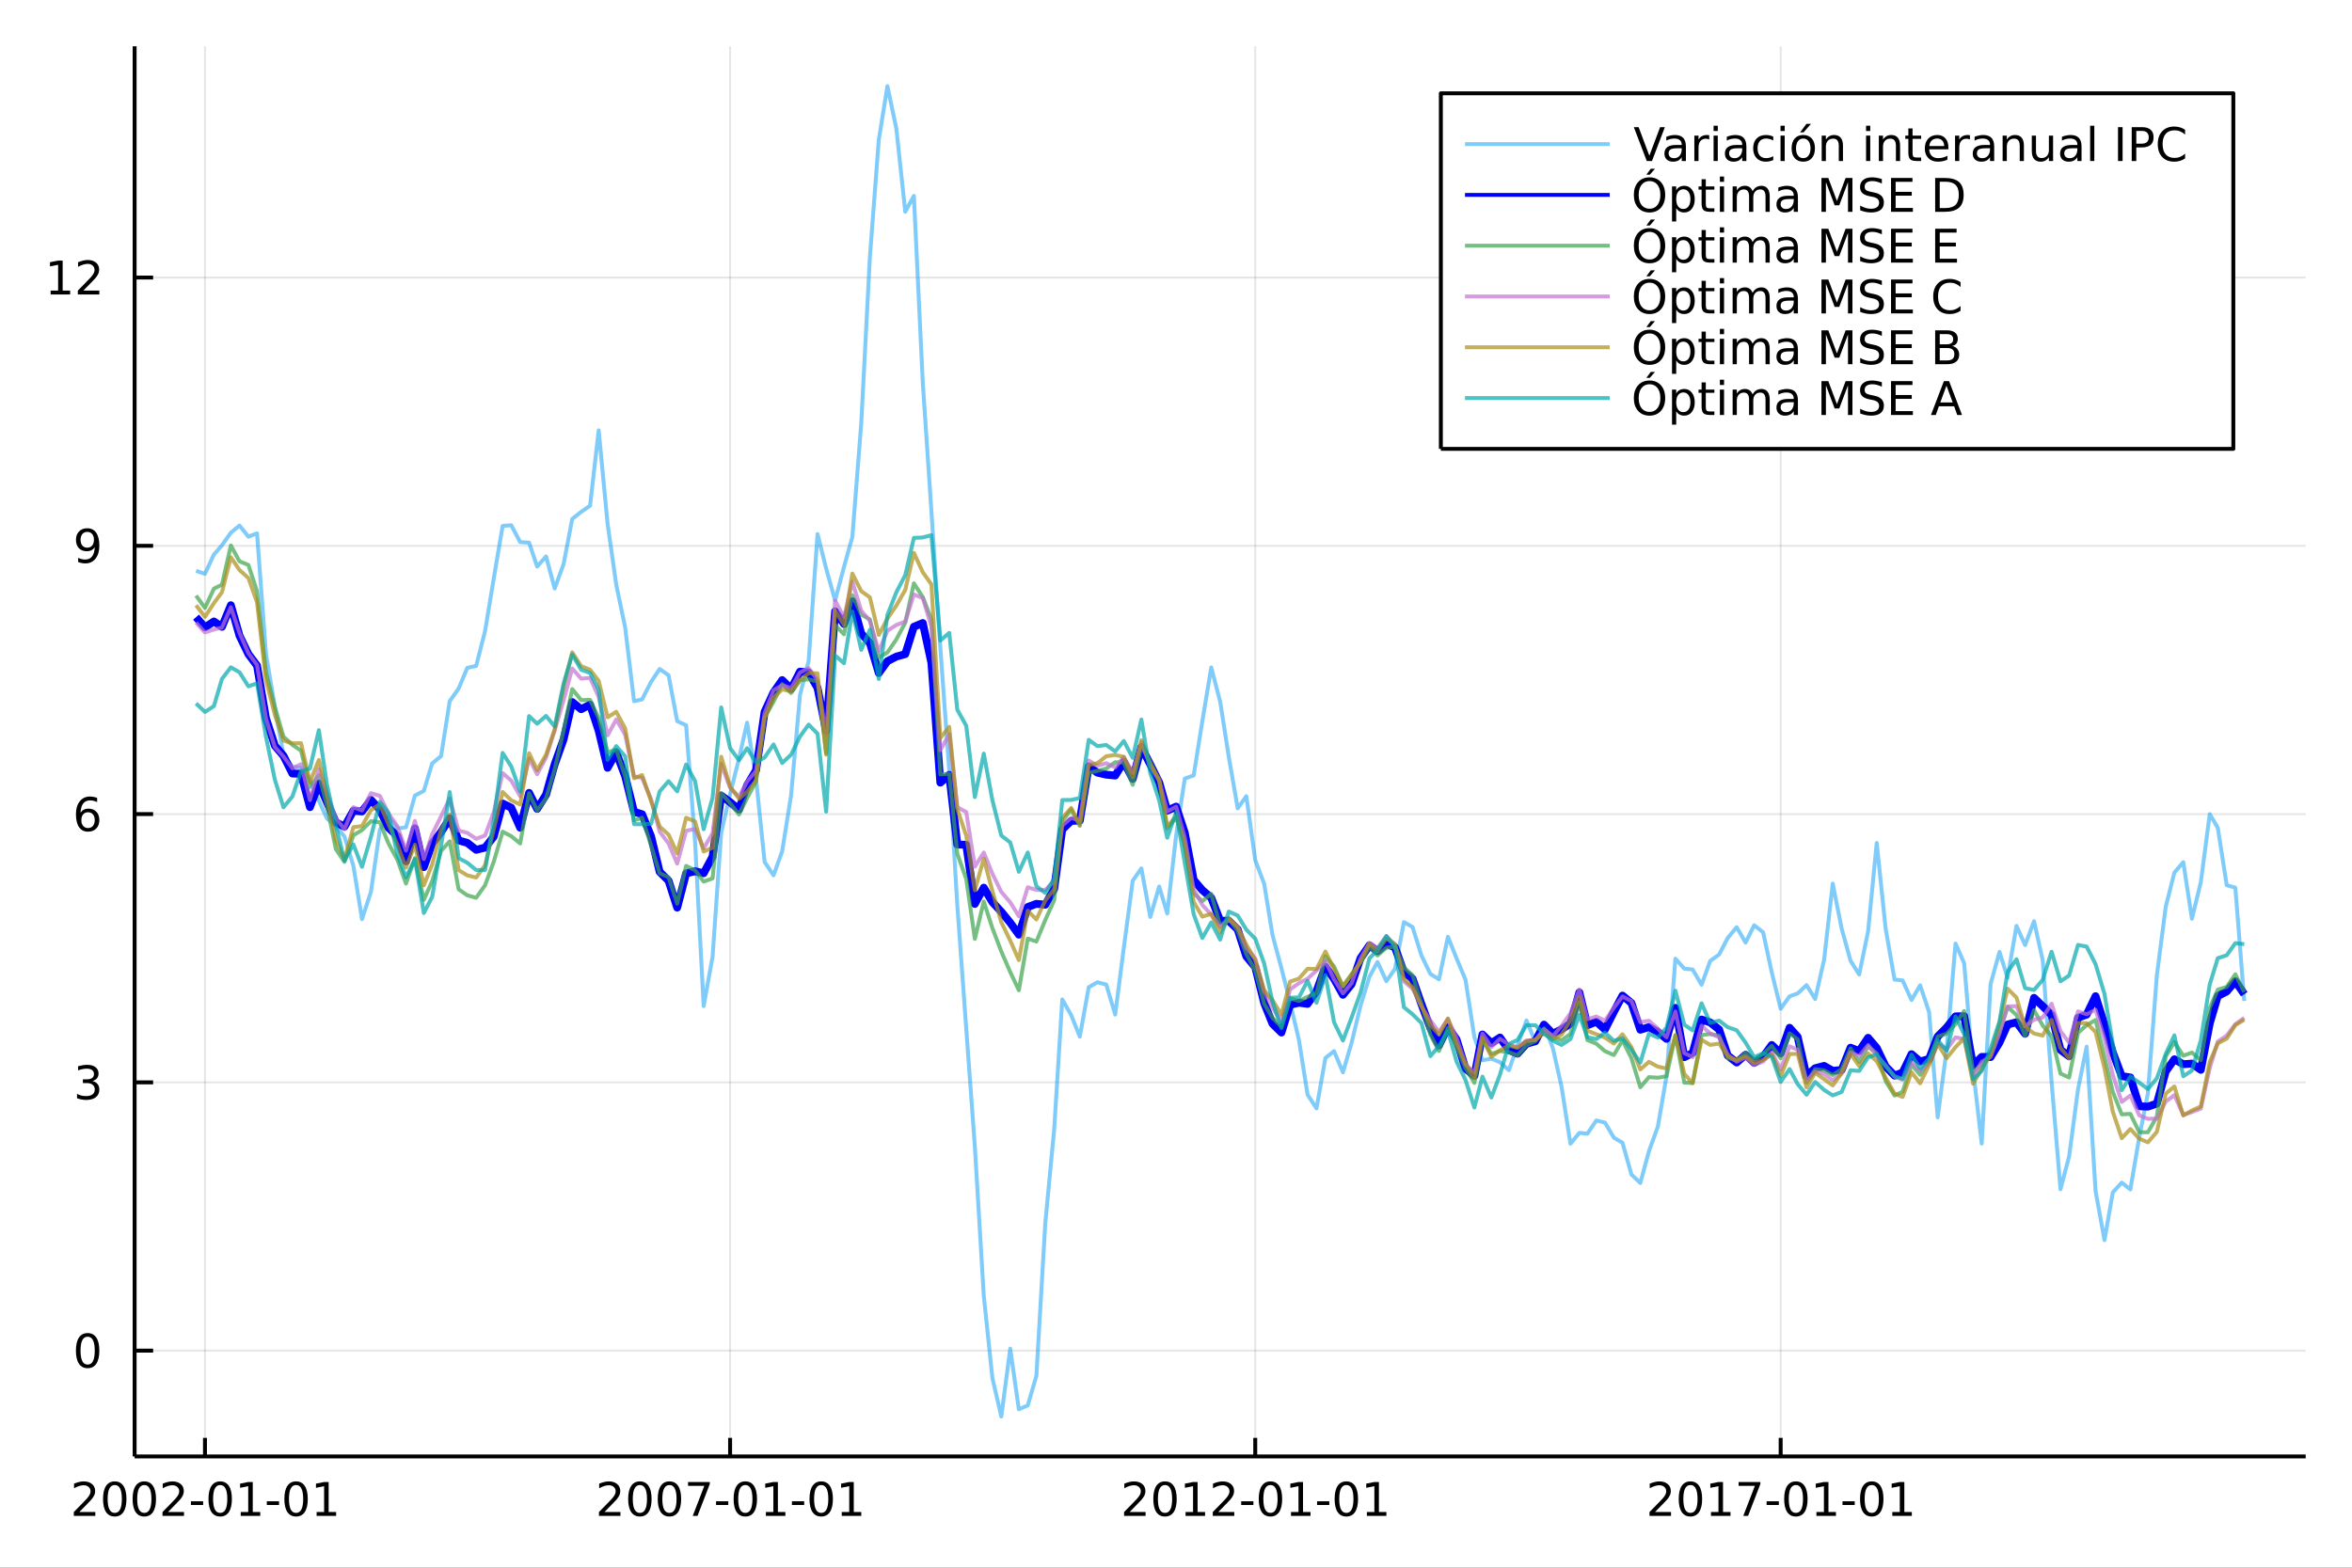 <?xml version="1.0" encoding="utf-8"?>
<svg xmlns="http://www.w3.org/2000/svg" xmlns:xlink="http://www.w3.org/1999/xlink" width="600" height="400" viewBox="0 0 2400 1600">
<rect x="0" y="0" width="2400" height="1600" fill="#333333" stroke="none"/>
<defs>
  <clipPath id="clip750">
    <rect x="0" y="0" width="2400" height="1600"/>
  </clipPath>
</defs>
<path clip-path="url(#clip750)" d="
M0 1600 L2400 1600 L2400 0 L0 0  Z
  " fill="#ffffff" fill-rule="evenodd" fill-opacity="1"/>
<defs>
  <clipPath id="clip751">
    <rect x="480" y="0" width="1681" height="1600"/>
  </clipPath>
</defs>
<path clip-path="url(#clip750)" d="
M137.362 1486.45 L2352.76 1486.45 L2352.76 47.244 L137.362 47.244  Z
  " fill="#ffffff" fill-rule="evenodd" fill-opacity="1"/>
<defs>
  <clipPath id="clip752">
    <rect x="137" y="47" width="2216" height="1440"/>
  </clipPath>
</defs>
<polyline clip-path="url(#clip752)" style="stroke:#000000; stroke-linecap:butt; stroke-linejoin:round; stroke-width:2; stroke-opacity:0.1; fill:none" points="
  209.159,1486.45 209.159,47.244 
  "/>
<polyline clip-path="url(#clip752)" style="stroke:#000000; stroke-linecap:butt; stroke-linejoin:round; stroke-width:2; stroke-opacity:0.1; fill:none" points="
  745.01,1486.45 745.01,47.244 
  "/>
<polyline clip-path="url(#clip752)" style="stroke:#000000; stroke-linecap:butt; stroke-linejoin:round; stroke-width:2; stroke-opacity:0.1; fill:none" points="
  1280.86,1486.45 1280.86,47.244 
  "/>
<polyline clip-path="url(#clip752)" style="stroke:#000000; stroke-linecap:butt; stroke-linejoin:round; stroke-width:2; stroke-opacity:0.1; fill:none" points="
  1817,1486.45 1817,47.244 
  "/>
<polyline clip-path="url(#clip750)" style="stroke:#000000; stroke-linecap:butt; stroke-linejoin:round; stroke-width:4; stroke-opacity:1; fill:none" points="
  137.362,1486.45 2352.76,1486.45 
  "/>
<polyline clip-path="url(#clip750)" style="stroke:#000000; stroke-linecap:butt; stroke-linejoin:round; stroke-width:4; stroke-opacity:1; fill:none" points="
  209.159,1486.45 209.159,1467.55 
  "/>
<polyline clip-path="url(#clip750)" style="stroke:#000000; stroke-linecap:butt; stroke-linejoin:round; stroke-width:4; stroke-opacity:1; fill:none" points="
  745.01,1486.45 745.01,1467.55 
  "/>
<polyline clip-path="url(#clip750)" style="stroke:#000000; stroke-linecap:butt; stroke-linejoin:round; stroke-width:4; stroke-opacity:1; fill:none" points="
  1280.86,1486.45 1280.86,1467.55 
  "/>
<polyline clip-path="url(#clip750)" style="stroke:#000000; stroke-linecap:butt; stroke-linejoin:round; stroke-width:4; stroke-opacity:1; fill:none" points="
  1817,1486.45 1817,1467.55 
  "/>
<path clip-path="url(#clip750)" d="M80.954 1543.18 L97.273 1543.18 L97.273 1547.12 L75.329 1547.12 L75.329 1543.18 Q77.991 1540.43 82.574 1535.8 Q87.181 1531.15 88.361 1529.81 Q90.607 1527.28 91.486 1525.55 Q92.389 1523.79 92.389 1522.1 Q92.389 1519.34 90.445 1517.61 Q88.523 1515.87 85.421 1515.87 Q83.222 1515.87 80.769 1516.63 Q78.338 1517.4 75.56 1518.95 L75.56 1514.23 Q78.384 1513.09 80.838 1512.51 Q83.292 1511.93 85.329 1511.93 Q90.699 1511.93 93.894 1514.62 Q97.088 1517.31 97.088 1521.8 Q97.088 1523.93 96.278 1525.85 Q95.491 1527.74 93.384 1530.34 Q92.806 1531.01 89.704 1534.23 Q86.602 1537.42 80.954 1543.18 Z" fill="#000000" fill-rule="evenodd" fill-opacity="1" /><path clip-path="url(#clip750)" d="M117.088 1515.64 Q113.477 1515.64 111.648 1519.2 Q109.843 1522.75 109.843 1529.87 Q109.843 1536.98 111.648 1540.55 Q113.477 1544.09 117.088 1544.09 Q120.722 1544.09 122.528 1540.55 Q124.356 1536.98 124.356 1529.87 Q124.356 1522.75 122.528 1519.2 Q120.722 1515.64 117.088 1515.64 M117.088 1511.93 Q122.898 1511.93 125.954 1516.54 Q129.032 1521.12 129.032 1529.87 Q129.032 1538.6 125.954 1543.21 Q122.898 1547.79 117.088 1547.79 Q111.278 1547.79 108.199 1543.21 Q105.144 1538.6 105.144 1529.87 Q105.144 1521.12 108.199 1516.54 Q111.278 1511.93 117.088 1511.93 Z" fill="#000000" fill-rule="evenodd" fill-opacity="1" /><path clip-path="url(#clip750)" d="M147.25 1515.64 Q143.639 1515.64 141.81 1519.2 Q140.004 1522.75 140.004 1529.87 Q140.004 1536.98 141.81 1540.55 Q143.639 1544.09 147.25 1544.09 Q150.884 1544.09 152.69 1540.55 Q154.518 1536.98 154.518 1529.87 Q154.518 1522.75 152.69 1519.2 Q150.884 1515.64 147.25 1515.64 M147.25 1511.93 Q153.06 1511.93 156.115 1516.54 Q159.194 1521.12 159.194 1529.87 Q159.194 1538.6 156.115 1543.21 Q153.06 1547.79 147.25 1547.79 Q141.44 1547.79 138.361 1543.21 Q135.305 1538.6 135.305 1529.87 Q135.305 1521.12 138.361 1516.54 Q141.44 1511.93 147.25 1511.93 Z" fill="#000000" fill-rule="evenodd" fill-opacity="1" /><path clip-path="url(#clip750)" d="M171.439 1543.18 L187.759 1543.18 L187.759 1547.12 L165.815 1547.12 L165.815 1543.18 Q168.477 1540.43 173.06 1535.8 Q177.666 1531.15 178.847 1529.81 Q181.092 1527.28 181.972 1525.55 Q182.875 1523.79 182.875 1522.1 Q182.875 1519.34 180.93 1517.61 Q179.009 1515.87 175.907 1515.87 Q173.708 1515.87 171.254 1516.63 Q168.824 1517.4 166.046 1518.95 L166.046 1514.23 Q168.87 1513.09 171.324 1512.51 Q173.777 1511.93 175.814 1511.93 Q181.185 1511.93 184.379 1514.62 Q187.574 1517.31 187.574 1521.8 Q187.574 1523.93 186.763 1525.85 Q185.976 1527.74 183.87 1530.34 Q183.291 1531.01 180.189 1534.23 Q177.088 1537.42 171.439 1543.18 Z" fill="#000000" fill-rule="evenodd" fill-opacity="1" /><path clip-path="url(#clip750)" d="M194.819 1532.24 L207.296 1532.24 L207.296 1536.03 L194.819 1536.03 L194.819 1532.24 Z" fill="#000000" fill-rule="evenodd" fill-opacity="1" /><path clip-path="url(#clip750)" d="M224.68 1515.64 Q221.069 1515.64 219.24 1519.2 Q217.435 1522.75 217.435 1529.87 Q217.435 1536.98 219.24 1540.55 Q221.069 1544.09 224.68 1544.09 Q228.314 1544.09 230.12 1540.55 Q231.948 1536.98 231.948 1529.87 Q231.948 1522.75 230.12 1519.2 Q228.314 1515.64 224.68 1515.64 M224.68 1511.93 Q230.49 1511.93 233.546 1516.54 Q236.624 1521.12 236.624 1529.87 Q236.624 1538.6 233.546 1543.21 Q230.49 1547.79 224.68 1547.79 Q218.87 1547.79 215.791 1543.21 Q212.736 1538.6 212.736 1529.87 Q212.736 1521.12 215.791 1516.54 Q218.87 1511.93 224.68 1511.93 Z" fill="#000000" fill-rule="evenodd" fill-opacity="1" /><path clip-path="url(#clip750)" d="M245.652 1543.18 L253.291 1543.18 L253.291 1516.82 L244.981 1518.49 L244.981 1514.23 L253.245 1512.56 L257.92 1512.56 L257.92 1543.18 L265.559 1543.18 L265.559 1547.12 L245.652 1547.12 L245.652 1543.18 Z" fill="#000000" fill-rule="evenodd" fill-opacity="1" /><path clip-path="url(#clip750)" d="M272.249 1532.24 L284.726 1532.24 L284.726 1536.03 L272.249 1536.03 L272.249 1532.24 Z" fill="#000000" fill-rule="evenodd" fill-opacity="1" /><path clip-path="url(#clip750)" d="M302.11 1515.64 Q298.499 1515.64 296.67 1519.2 Q294.865 1522.75 294.865 1529.87 Q294.865 1536.98 296.67 1540.55 Q298.499 1544.09 302.11 1544.09 Q305.744 1544.09 307.55 1540.55 Q309.379 1536.98 309.379 1529.87 Q309.379 1522.75 307.55 1519.2 Q305.744 1515.64 302.11 1515.64 M302.11 1511.93 Q307.92 1511.93 310.976 1516.54 Q314.054 1521.12 314.054 1529.87 Q314.054 1538.6 310.976 1543.21 Q307.92 1547.79 302.11 1547.79 Q296.3 1547.79 293.221 1543.21 Q290.166 1538.6 290.166 1529.87 Q290.166 1521.12 293.221 1516.54 Q296.3 1511.93 302.11 1511.93 Z" fill="#000000" fill-rule="evenodd" fill-opacity="1" /><path clip-path="url(#clip750)" d="M323.082 1543.18 L330.721 1543.18 L330.721 1516.82 L322.411 1518.49 L322.411 1514.23 L330.675 1512.56 L335.351 1512.56 L335.351 1543.18 L342.989 1543.18 L342.989 1547.12 L323.082 1547.12 L323.082 1543.18 Z" fill="#000000" fill-rule="evenodd" fill-opacity="1" /><path clip-path="url(#clip750)" d="M616.805 1543.18 L633.124 1543.18 L633.124 1547.12 L611.18 1547.12 L611.18 1543.18 Q613.842 1540.43 618.425 1535.8 Q623.031 1531.15 624.212 1529.81 Q626.457 1527.28 627.337 1525.55 Q628.24 1523.79 628.24 1522.1 Q628.24 1519.34 626.295 1517.61 Q624.374 1515.87 621.272 1515.87 Q619.073 1515.87 616.619 1516.63 Q614.189 1517.4 611.411 1518.95 L611.411 1514.23 Q614.235 1513.09 616.689 1512.51 Q619.143 1511.93 621.18 1511.93 Q626.55 1511.93 629.744 1514.62 Q632.939 1517.31 632.939 1521.8 Q632.939 1523.93 632.129 1525.85 Q631.342 1527.74 629.235 1530.34 Q628.656 1531.01 625.555 1534.23 Q622.453 1537.42 616.805 1543.18 Z" fill="#000000" fill-rule="evenodd" fill-opacity="1" /><path clip-path="url(#clip750)" d="M652.939 1515.64 Q649.328 1515.64 647.499 1519.2 Q645.693 1522.75 645.693 1529.87 Q645.693 1536.98 647.499 1540.55 Q649.328 1544.09 652.939 1544.09 Q656.573 1544.09 658.378 1540.55 Q660.207 1536.98 660.207 1529.87 Q660.207 1522.75 658.378 1519.2 Q656.573 1515.64 652.939 1515.64 M652.939 1511.93 Q658.749 1511.93 661.804 1516.54 Q664.883 1521.12 664.883 1529.87 Q664.883 1538.6 661.804 1543.21 Q658.749 1547.79 652.939 1547.79 Q647.129 1547.79 644.05 1543.21 Q640.994 1538.6 640.994 1529.87 Q640.994 1521.12 644.05 1516.54 Q647.129 1511.93 652.939 1511.93 Z" fill="#000000" fill-rule="evenodd" fill-opacity="1" /><path clip-path="url(#clip750)" d="M683.101 1515.64 Q679.489 1515.64 677.661 1519.2 Q675.855 1522.75 675.855 1529.87 Q675.855 1536.98 677.661 1540.55 Q679.489 1544.09 683.101 1544.09 Q686.735 1544.09 688.54 1540.55 Q690.369 1536.98 690.369 1529.87 Q690.369 1522.75 688.54 1519.2 Q686.735 1515.64 683.101 1515.64 M683.101 1511.93 Q688.911 1511.93 691.966 1516.54 Q695.045 1521.12 695.045 1529.87 Q695.045 1538.6 691.966 1543.21 Q688.911 1547.79 683.101 1547.79 Q677.29 1547.79 674.212 1543.21 Q671.156 1538.6 671.156 1529.87 Q671.156 1521.12 674.212 1516.54 Q677.29 1511.93 683.101 1511.93 Z" fill="#000000" fill-rule="evenodd" fill-opacity="1" /><path clip-path="url(#clip750)" d="M702.082 1512.56 L724.304 1512.56 L724.304 1514.55 L711.758 1547.12 L706.874 1547.12 L718.679 1516.5 L702.082 1516.5 L702.082 1512.56 Z" fill="#000000" fill-rule="evenodd" fill-opacity="1" /><path clip-path="url(#clip750)" d="M730.67 1532.24 L743.147 1532.24 L743.147 1536.03 L730.67 1536.03 L730.67 1532.24 Z" fill="#000000" fill-rule="evenodd" fill-opacity="1" /><path clip-path="url(#clip750)" d="M760.531 1515.64 Q756.92 1515.64 755.091 1519.2 Q753.285 1522.75 753.285 1529.87 Q753.285 1536.98 755.091 1540.55 Q756.92 1544.09 760.531 1544.09 Q764.165 1544.09 765.97 1540.55 Q767.799 1536.98 767.799 1529.87 Q767.799 1522.75 765.97 1519.2 Q764.165 1515.64 760.531 1515.64 M760.531 1511.93 Q766.341 1511.93 769.396 1516.54 Q772.475 1521.12 772.475 1529.87 Q772.475 1538.6 769.396 1543.21 Q766.341 1547.79 760.531 1547.79 Q754.721 1547.79 751.642 1543.21 Q748.586 1538.6 748.586 1529.87 Q748.586 1521.12 751.642 1516.54 Q754.721 1511.93 760.531 1511.93 Z" fill="#000000" fill-rule="evenodd" fill-opacity="1" /><path clip-path="url(#clip750)" d="M781.503 1543.18 L789.142 1543.18 L789.142 1516.82 L780.832 1518.49 L780.832 1514.23 L789.095 1512.56 L793.771 1512.56 L793.771 1543.18 L801.41 1543.18 L801.41 1547.12 L781.503 1547.12 L781.503 1543.18 Z" fill="#000000" fill-rule="evenodd" fill-opacity="1" /><path clip-path="url(#clip750)" d="M808.1 1532.24 L820.577 1532.24 L820.577 1536.03 L808.1 1536.03 L808.1 1532.24 Z" fill="#000000" fill-rule="evenodd" fill-opacity="1" /><path clip-path="url(#clip750)" d="M837.961 1515.64 Q834.35 1515.64 832.521 1519.2 Q830.716 1522.75 830.716 1529.87 Q830.716 1536.98 832.521 1540.55 Q834.35 1544.09 837.961 1544.09 Q841.595 1544.09 843.401 1540.55 Q845.229 1536.98 845.229 1529.87 Q845.229 1522.75 843.401 1519.2 Q841.595 1515.64 837.961 1515.64 M837.961 1511.93 Q843.771 1511.93 846.827 1516.54 Q849.905 1521.12 849.905 1529.87 Q849.905 1538.6 846.827 1543.21 Q843.771 1547.79 837.961 1547.79 Q832.151 1547.79 829.072 1543.21 Q826.016 1538.6 826.016 1529.87 Q826.016 1521.12 829.072 1516.54 Q832.151 1511.93 837.961 1511.93 Z" fill="#000000" fill-rule="evenodd" fill-opacity="1" /><path clip-path="url(#clip750)" d="M858.933 1543.18 L866.572 1543.18 L866.572 1516.82 L858.262 1518.49 L858.262 1514.23 L866.525 1512.56 L871.201 1512.56 L871.201 1543.18 L878.84 1543.18 L878.84 1547.12 L858.933 1547.12 L858.933 1543.18 Z" fill="#000000" fill-rule="evenodd" fill-opacity="1" /><path clip-path="url(#clip750)" d="M1152.66 1543.18 L1168.97 1543.18 L1168.97 1547.12 L1147.03 1547.12 L1147.03 1543.18 Q1149.69 1540.43 1154.28 1535.8 Q1158.88 1531.15 1160.06 1529.81 Q1162.31 1527.28 1163.19 1525.55 Q1164.09 1523.79 1164.09 1522.1 Q1164.09 1519.34 1162.15 1517.61 Q1160.22 1515.87 1157.12 1515.87 Q1154.92 1515.87 1152.47 1516.63 Q1150.04 1517.4 1147.26 1518.95 L1147.26 1514.23 Q1150.09 1513.09 1152.54 1512.51 Q1154.99 1511.93 1157.03 1511.93 Q1162.4 1511.93 1165.6 1514.62 Q1168.79 1517.31 1168.79 1521.8 Q1168.79 1523.93 1167.98 1525.85 Q1167.19 1527.74 1165.09 1530.34 Q1164.51 1531.01 1161.41 1534.23 Q1158.3 1537.42 1152.66 1543.18 Z" fill="#000000" fill-rule="evenodd" fill-opacity="1" /><path clip-path="url(#clip750)" d="M1188.79 1515.64 Q1185.18 1515.64 1183.35 1519.2 Q1181.54 1522.75 1181.54 1529.87 Q1181.54 1536.98 1183.35 1540.55 Q1185.18 1544.09 1188.79 1544.09 Q1192.42 1544.09 1194.23 1540.55 Q1196.06 1536.98 1196.06 1529.87 Q1196.06 1522.75 1194.23 1519.2 Q1192.42 1515.64 1188.79 1515.64 M1188.79 1511.93 Q1194.6 1511.93 1197.66 1516.54 Q1200.73 1521.12 1200.73 1529.87 Q1200.73 1538.6 1197.66 1543.21 Q1194.6 1547.79 1188.79 1547.79 Q1182.98 1547.79 1179.9 1543.21 Q1176.85 1538.6 1176.85 1529.87 Q1176.85 1521.12 1179.9 1516.54 Q1182.98 1511.93 1188.79 1511.93 Z" fill="#000000" fill-rule="evenodd" fill-opacity="1" /><path clip-path="url(#clip750)" d="M1209.76 1543.18 L1217.4 1543.18 L1217.4 1516.82 L1209.09 1518.49 L1209.09 1514.23 L1217.35 1512.56 L1222.03 1512.56 L1222.03 1543.18 L1229.67 1543.18 L1229.67 1547.12 L1209.76 1547.12 L1209.76 1543.18 Z" fill="#000000" fill-rule="evenodd" fill-opacity="1" /><path clip-path="url(#clip750)" d="M1243.14 1543.18 L1259.46 1543.18 L1259.46 1547.12 L1237.52 1547.12 L1237.52 1543.18 Q1240.18 1540.43 1244.76 1535.8 Q1249.37 1531.15 1250.55 1529.81 Q1252.79 1527.28 1253.67 1525.55 Q1254.58 1523.79 1254.58 1522.1 Q1254.58 1519.34 1252.63 1517.61 Q1250.71 1515.87 1247.61 1515.87 Q1245.41 1515.87 1242.96 1516.63 Q1240.53 1517.4 1237.75 1518.95 L1237.75 1514.23 Q1240.57 1513.09 1243.03 1512.51 Q1245.48 1511.93 1247.52 1511.93 Q1252.89 1511.93 1256.08 1514.62 Q1259.28 1517.31 1259.28 1521.8 Q1259.28 1523.93 1258.46 1525.85 Q1257.68 1527.74 1255.57 1530.34 Q1254.99 1531.01 1251.89 1534.23 Q1248.79 1537.42 1243.14 1543.18 Z" fill="#000000" fill-rule="evenodd" fill-opacity="1" /><path clip-path="url(#clip750)" d="M1266.52 1532.24 L1279 1532.24 L1279 1536.03 L1266.52 1536.03 L1266.52 1532.24 Z" fill="#000000" fill-rule="evenodd" fill-opacity="1" /><path clip-path="url(#clip750)" d="M1296.38 1515.64 Q1292.77 1515.64 1290.94 1519.2 Q1289.14 1522.75 1289.14 1529.87 Q1289.14 1536.98 1290.94 1540.55 Q1292.77 1544.09 1296.38 1544.09 Q1300.02 1544.09 1301.82 1540.55 Q1303.65 1536.98 1303.65 1529.87 Q1303.65 1522.75 1301.82 1519.2 Q1300.02 1515.64 1296.38 1515.64 M1296.38 1511.93 Q1302.19 1511.93 1305.25 1516.54 Q1308.33 1521.12 1308.33 1529.87 Q1308.33 1538.6 1305.25 1543.21 Q1302.19 1547.79 1296.38 1547.79 Q1290.57 1547.79 1287.49 1543.21 Q1284.44 1538.6 1284.44 1529.87 Q1284.44 1521.12 1287.49 1516.54 Q1290.57 1511.93 1296.38 1511.93 Z" fill="#000000" fill-rule="evenodd" fill-opacity="1" /><path clip-path="url(#clip750)" d="M1317.35 1543.18 L1324.99 1543.18 L1324.99 1516.82 L1316.68 1518.49 L1316.68 1514.23 L1324.95 1512.56 L1329.62 1512.56 L1329.62 1543.18 L1337.26 1543.18 L1337.26 1547.12 L1317.35 1547.12 L1317.35 1543.18 Z" fill="#000000" fill-rule="evenodd" fill-opacity="1" /><path clip-path="url(#clip750)" d="M1343.95 1532.24 L1356.43 1532.24 L1356.43 1536.03 L1343.95 1536.03 L1343.95 1532.24 Z" fill="#000000" fill-rule="evenodd" fill-opacity="1" /><path clip-path="url(#clip750)" d="M1373.81 1515.64 Q1370.2 1515.64 1368.37 1519.2 Q1366.57 1522.75 1366.57 1529.87 Q1366.57 1536.98 1368.37 1540.55 Q1370.2 1544.09 1373.81 1544.09 Q1377.45 1544.09 1379.25 1540.55 Q1381.08 1536.98 1381.08 1529.87 Q1381.08 1522.75 1379.25 1519.2 Q1377.45 1515.64 1373.81 1515.64 M1373.81 1511.93 Q1379.62 1511.93 1382.68 1516.54 Q1385.76 1521.12 1385.76 1529.87 Q1385.76 1538.6 1382.68 1543.21 Q1379.62 1547.79 1373.81 1547.79 Q1368 1547.79 1364.92 1543.21 Q1361.87 1538.6 1361.87 1529.87 Q1361.87 1521.12 1364.92 1516.54 Q1368 1511.93 1373.81 1511.93 Z" fill="#000000" fill-rule="evenodd" fill-opacity="1" /><path clip-path="url(#clip750)" d="M1394.78 1543.18 L1402.42 1543.18 L1402.42 1516.82 L1394.11 1518.49 L1394.11 1514.23 L1402.38 1512.56 L1407.05 1512.56 L1407.05 1543.18 L1414.69 1543.18 L1414.69 1547.12 L1394.78 1547.12 L1394.78 1543.18 Z" fill="#000000" fill-rule="evenodd" fill-opacity="1" /><path clip-path="url(#clip750)" d="M1688.8 1543.18 L1705.12 1543.18 L1705.12 1547.12 L1683.17 1547.12 L1683.17 1543.18 Q1685.84 1540.43 1690.42 1535.8 Q1695.03 1531.15 1696.21 1529.81 Q1698.45 1527.28 1699.33 1525.55 Q1700.23 1523.79 1700.23 1522.1 Q1700.23 1519.34 1698.29 1517.61 Q1696.37 1515.87 1693.27 1515.87 Q1691.07 1515.87 1688.61 1516.63 Q1686.18 1517.4 1683.41 1518.95 L1683.41 1514.23 Q1686.23 1513.09 1688.68 1512.51 Q1691.14 1511.93 1693.17 1511.93 Q1698.54 1511.93 1701.74 1514.62 Q1704.93 1517.31 1704.93 1521.8 Q1704.93 1523.93 1704.12 1525.85 Q1703.34 1527.74 1701.23 1530.34 Q1700.65 1531.01 1697.55 1534.23 Q1694.45 1537.42 1688.8 1543.18 Z" fill="#000000" fill-rule="evenodd" fill-opacity="1" /><path clip-path="url(#clip750)" d="M1724.93 1515.64 Q1721.32 1515.64 1719.49 1519.2 Q1717.69 1522.75 1717.69 1529.87 Q1717.69 1536.98 1719.49 1540.55 Q1721.32 1544.09 1724.93 1544.09 Q1728.57 1544.09 1730.37 1540.55 Q1732.2 1536.98 1732.2 1529.87 Q1732.2 1522.75 1730.37 1519.2 Q1728.57 1515.64 1724.93 1515.64 M1724.93 1511.93 Q1730.74 1511.93 1733.8 1516.54 Q1736.88 1521.12 1736.88 1529.87 Q1736.88 1538.6 1733.8 1543.21 Q1730.74 1547.79 1724.93 1547.79 Q1719.12 1547.79 1716.04 1543.21 Q1712.99 1538.6 1712.99 1529.87 Q1712.99 1521.12 1716.04 1516.54 Q1719.12 1511.93 1724.93 1511.93 Z" fill="#000000" fill-rule="evenodd" fill-opacity="1" /><path clip-path="url(#clip750)" d="M1745.91 1543.18 L1753.54 1543.18 L1753.54 1516.82 L1745.23 1518.49 L1745.23 1514.23 L1753.5 1512.56 L1758.17 1512.56 L1758.17 1543.18 L1765.81 1543.18 L1765.81 1547.12 L1745.91 1547.12 L1745.91 1543.18 Z" fill="#000000" fill-rule="evenodd" fill-opacity="1" /><path clip-path="url(#clip750)" d="M1774.08 1512.56 L1796.3 1512.56 L1796.3 1514.55 L1783.75 1547.12 L1778.87 1547.12 L1790.67 1516.5 L1774.08 1516.5 L1774.08 1512.56 Z" fill="#000000" fill-rule="evenodd" fill-opacity="1" /><path clip-path="url(#clip750)" d="M1802.66 1532.24 L1815.14 1532.24 L1815.14 1536.03 L1802.66 1536.03 L1802.66 1532.24 Z" fill="#000000" fill-rule="evenodd" fill-opacity="1" /><path clip-path="url(#clip750)" d="M1832.53 1515.64 Q1828.91 1515.64 1827.09 1519.2 Q1825.28 1522.75 1825.28 1529.87 Q1825.28 1536.98 1827.09 1540.55 Q1828.91 1544.09 1832.53 1544.09 Q1836.16 1544.09 1837.97 1540.55 Q1839.79 1536.98 1839.79 1529.87 Q1839.79 1522.75 1837.97 1519.2 Q1836.16 1515.64 1832.53 1515.64 M1832.53 1511.93 Q1838.34 1511.93 1841.39 1516.54 Q1844.47 1521.12 1844.47 1529.87 Q1844.47 1538.6 1841.39 1543.21 Q1838.34 1547.79 1832.53 1547.79 Q1826.72 1547.79 1823.64 1543.21 Q1820.58 1538.6 1820.58 1529.87 Q1820.58 1521.12 1823.64 1516.54 Q1826.72 1511.93 1832.53 1511.93 Z" fill="#000000" fill-rule="evenodd" fill-opacity="1" /><path clip-path="url(#clip750)" d="M1853.5 1543.18 L1861.14 1543.18 L1861.14 1516.82 L1852.83 1518.49 L1852.83 1514.23 L1861.09 1512.56 L1865.77 1512.56 L1865.77 1543.18 L1873.41 1543.18 L1873.41 1547.12 L1853.5 1547.12 L1853.5 1543.18 Z" fill="#000000" fill-rule="evenodd" fill-opacity="1" /><path clip-path="url(#clip750)" d="M1880.09 1532.24 L1892.57 1532.24 L1892.57 1536.03 L1880.09 1536.03 L1880.09 1532.24 Z" fill="#000000" fill-rule="evenodd" fill-opacity="1" /><path clip-path="url(#clip750)" d="M1909.96 1515.64 Q1906.34 1515.64 1904.52 1519.2 Q1902.71 1522.75 1902.71 1529.87 Q1902.71 1536.98 1904.52 1540.55 Q1906.34 1544.09 1909.96 1544.09 Q1913.59 1544.09 1915.4 1540.55 Q1917.22 1536.98 1917.22 1529.87 Q1917.22 1522.75 1915.4 1519.2 Q1913.59 1515.64 1909.96 1515.64 M1909.96 1511.93 Q1915.77 1511.93 1918.82 1516.54 Q1921.9 1521.12 1921.9 1529.87 Q1921.9 1538.6 1918.82 1543.21 Q1915.77 1547.79 1909.96 1547.79 Q1904.15 1547.79 1901.07 1543.21 Q1898.01 1538.6 1898.01 1529.87 Q1898.01 1521.12 1901.07 1516.54 Q1904.15 1511.93 1909.96 1511.93 Z" fill="#000000" fill-rule="evenodd" fill-opacity="1" /><path clip-path="url(#clip750)" d="M1930.93 1543.18 L1938.57 1543.18 L1938.57 1516.82 L1930.26 1518.49 L1930.26 1514.23 L1938.52 1512.56 L1943.2 1512.56 L1943.2 1543.18 L1950.84 1543.18 L1950.84 1547.12 L1930.93 1547.12 L1930.93 1543.18 Z" fill="#000000" fill-rule="evenodd" fill-opacity="1" /><polyline clip-path="url(#clip752)" style="stroke:#000000; stroke-linecap:butt; stroke-linejoin:round; stroke-width:2; stroke-opacity:0.1; fill:none" points="
  137.362,1378.46 2352.76,1378.46 
  "/>
<polyline clip-path="url(#clip752)" style="stroke:#000000; stroke-linecap:butt; stroke-linejoin:round; stroke-width:2; stroke-opacity:0.1; fill:none" points="
  137.362,1104.66 2352.76,1104.66 
  "/>
<polyline clip-path="url(#clip752)" style="stroke:#000000; stroke-linecap:butt; stroke-linejoin:round; stroke-width:2; stroke-opacity:0.1; fill:none" points="
  137.362,830.86 2352.76,830.86 
  "/>
<polyline clip-path="url(#clip752)" style="stroke:#000000; stroke-linecap:butt; stroke-linejoin:round; stroke-width:2; stroke-opacity:0.1; fill:none" points="
  137.362,557.058 2352.76,557.058 
  "/>
<polyline clip-path="url(#clip752)" style="stroke:#000000; stroke-linecap:butt; stroke-linejoin:round; stroke-width:2; stroke-opacity:0.1; fill:none" points="
  137.362,283.256 2352.76,283.256 
  "/>
<polyline clip-path="url(#clip750)" style="stroke:#000000; stroke-linecap:butt; stroke-linejoin:round; stroke-width:4; stroke-opacity:1; fill:none" points="
  137.362,1486.45 137.362,47.244 
  "/>
<polyline clip-path="url(#clip750)" style="stroke:#000000; stroke-linecap:butt; stroke-linejoin:round; stroke-width:4; stroke-opacity:1; fill:none" points="
  137.362,1378.46 156.26,1378.46 
  "/>
<polyline clip-path="url(#clip750)" style="stroke:#000000; stroke-linecap:butt; stroke-linejoin:round; stroke-width:4; stroke-opacity:1; fill:none" points="
  137.362,1104.66 156.26,1104.66 
  "/>
<polyline clip-path="url(#clip750)" style="stroke:#000000; stroke-linecap:butt; stroke-linejoin:round; stroke-width:4; stroke-opacity:1; fill:none" points="
  137.362,830.86 156.26,830.86 
  "/>
<polyline clip-path="url(#clip750)" style="stroke:#000000; stroke-linecap:butt; stroke-linejoin:round; stroke-width:4; stroke-opacity:1; fill:none" points="
  137.362,557.058 156.26,557.058 
  "/>
<polyline clip-path="url(#clip750)" style="stroke:#000000; stroke-linecap:butt; stroke-linejoin:round; stroke-width:4; stroke-opacity:1; fill:none" points="
  137.362,283.256 156.26,283.256 
  "/>
<path clip-path="url(#clip750)" d="M89.418 1364.26 Q85.807 1364.26 83.978 1367.83 Q82.172 1371.37 82.172 1378.5 Q82.172 1385.6 83.978 1389.17 Q85.807 1392.71 89.418 1392.71 Q93.052 1392.71 94.858 1389.17 Q96.686 1385.6 96.686 1378.5 Q96.686 1371.37 94.858 1367.83 Q93.052 1364.26 89.418 1364.26 M89.418 1360.56 Q95.228 1360.56 98.284 1365.16 Q101.362 1369.75 101.362 1378.5 Q101.362 1387.22 98.284 1391.83 Q95.228 1396.41 89.418 1396.41 Q83.608 1396.41 80.529 1391.83 Q77.474 1387.22 77.474 1378.5 Q77.474 1369.75 80.529 1365.16 Q83.608 1360.56 89.418 1360.56 Z" fill="#000000" fill-rule="evenodd" fill-opacity="1" /><path clip-path="url(#clip750)" d="M94.233 1103.31 Q97.589 1104.02 99.464 1106.29 Q101.362 1108.56 101.362 1111.89 Q101.362 1117.01 97.844 1119.81 Q94.325 1122.61 87.844 1122.61 Q85.668 1122.61 83.353 1122.17 Q81.061 1121.76 78.608 1120.9 L78.608 1116.39 Q80.552 1117.52 82.867 1118.1 Q85.182 1118.68 87.705 1118.68 Q92.103 1118.68 94.395 1116.94 Q96.71 1115.21 96.71 1111.89 Q96.71 1108.84 94.557 1107.13 Q92.427 1105.39 88.608 1105.39 L84.58 1105.39 L84.58 1101.55 L88.793 1101.55 Q92.242 1101.55 94.071 1100.18 Q95.899 1098.79 95.899 1096.2 Q95.899 1093.54 94.001 1092.13 Q92.126 1090.69 88.608 1090.69 Q86.686 1090.69 84.487 1091.11 Q82.288 1091.52 79.649 1092.4 L79.649 1088.24 Q82.311 1087.5 84.626 1087.13 Q86.964 1086.76 89.024 1086.76 Q94.348 1086.76 97.45 1089.19 Q100.552 1091.59 100.552 1095.71 Q100.552 1098.58 98.909 1100.58 Q97.265 1102.54 94.233 1103.31 Z" fill="#000000" fill-rule="evenodd" fill-opacity="1" /><path clip-path="url(#clip750)" d="M89.835 828.996 Q86.686 828.996 84.835 831.149 Q83.006 833.302 83.006 837.052 Q83.006 840.778 84.835 842.954 Q86.686 845.107 89.835 845.107 Q92.983 845.107 94.811 842.954 Q96.663 840.778 96.663 837.052 Q96.663 833.302 94.811 831.149 Q92.983 828.996 89.835 828.996 M99.117 814.343 L99.117 818.603 Q97.358 817.769 95.552 817.329 Q93.77 816.89 92.01 816.89 Q87.381 816.89 84.927 820.015 Q82.497 823.14 82.149 829.459 Q83.515 827.445 85.575 826.38 Q87.635 825.292 90.112 825.292 Q95.321 825.292 98.33 828.464 Q101.362 831.612 101.362 837.052 Q101.362 842.376 98.214 845.593 Q95.066 848.811 89.835 848.811 Q83.839 848.811 80.668 844.227 Q77.497 839.621 77.497 830.894 Q77.497 822.7 81.385 817.839 Q85.274 812.955 91.825 812.955 Q93.585 812.955 95.367 813.302 Q97.172 813.649 99.117 814.343 Z" fill="#000000" fill-rule="evenodd" fill-opacity="1" /><path clip-path="url(#clip750)" d="M79.742 573.62 L79.742 569.361 Q81.501 570.194 83.307 570.634 Q85.112 571.074 86.848 571.074 Q91.478 571.074 93.909 567.972 Q96.362 564.847 96.71 558.505 Q95.367 560.495 93.307 561.56 Q91.246 562.625 88.747 562.625 Q83.561 562.625 80.529 559.5 Q77.52 556.352 77.52 550.912 Q77.52 545.588 80.668 542.371 Q83.816 539.153 89.047 539.153 Q95.043 539.153 98.191 543.759 Q101.362 548.343 101.362 557.093 Q101.362 565.264 97.473 570.148 Q93.608 575.009 87.057 575.009 Q85.297 575.009 83.492 574.662 Q81.686 574.315 79.742 573.62 M89.047 558.968 Q92.196 558.968 94.024 556.815 Q95.876 554.662 95.876 550.912 Q95.876 547.185 94.024 545.033 Q92.196 542.857 89.047 542.857 Q85.899 542.857 84.047 545.033 Q82.219 547.185 82.219 550.912 Q82.219 554.662 84.047 556.815 Q85.899 558.968 89.047 558.968 Z" fill="#000000" fill-rule="evenodd" fill-opacity="1" /><path clip-path="url(#clip750)" d="M51.663 296.601 L59.302 296.601 L59.302 270.236 L50.992 271.902 L50.992 267.643 L59.256 265.976 L63.932 265.976 L63.932 296.601 L71.571 296.601 L71.571 300.536 L51.663 300.536 L51.663 296.601 Z" fill="#000000" fill-rule="evenodd" fill-opacity="1" /><path clip-path="url(#clip750)" d="M85.043 296.601 L101.362 296.601 L101.362 300.536 L79.418 300.536 L79.418 296.601 Q82.08 293.847 86.663 289.217 Q91.27 284.564 92.45 283.222 Q94.696 280.698 95.575 278.962 Q96.478 277.203 96.478 275.513 Q96.478 272.759 94.534 271.023 Q92.612 269.287 89.51 269.287 Q87.311 269.287 84.858 270.05 Q82.427 270.814 79.649 272.365 L79.649 267.643 Q82.473 266.509 84.927 265.93 Q87.381 265.351 89.418 265.351 Q94.788 265.351 97.983 268.037 Q101.177 270.722 101.177 275.212 Q101.177 277.342 100.367 279.263 Q99.58 281.161 97.473 283.754 Q96.895 284.425 93.793 287.643 Q90.691 290.837 85.043 296.601 Z" fill="#000000" fill-rule="evenodd" fill-opacity="1" /><polyline clip-path="url(#clip752)" style="stroke:#009af9; stroke-linecap:butt; stroke-linejoin:round; stroke-width:4; stroke-opacity:0.5; fill:none" points="
  200.062,582.64 209.159,585.667 218.256,565.987 226.473,556.543 235.57,543.629 244.374,536.383 253.471,547.705 262.275,544.348 271.372,667.039 280.469,721.581 
  289.273,770.374 298.37,782.592 307.174,783.876 316.271,795.748 325.368,817.251 333.585,835.271 342.682,843.273 351.485,853.794 360.583,883.622 369.386,938.047 
  378.483,910.327 387.58,846.852 396.384,833.155 405.481,845.666 414.285,844.308 423.382,811.988 432.479,807.129 440.989,779.187 450.087,771.655 458.89,715.593 
  467.987,702.713 476.791,681.669 485.888,679.632 494.985,644.001 503.789,590.656 512.886,536.764 521.69,536.101 530.787,553.265 539.884,553.839 548.101,578.231 
  557.198,567.934 566.002,600.627 575.099,575.691 583.903,529.663 593,522.432 602.097,516.145 610.901,439.208 619.998,534.711 628.801,596.597 637.898,640.28 
  646.996,715.62 655.212,713.798 664.31,696.024 673.113,682.765 682.21,689.159 691.014,736.033 700.111,740.17 709.208,858.491 718.012,1026.81 727.109,976.503 
  735.913,850.024 745.01,810.477 754.107,774.046 762.324,737.559 771.421,794.272 780.225,879.728 789.322,893.336 798.125,868.903 807.223,811.831 816.32,709.411 
  825.123,674.507 834.221,545.042 843.024,580.268 852.121,612.935 861.219,578.559 869.729,548.07 878.826,432.152 887.63,262.59 896.727,142.698 905.53,87.976 
  914.628,131.176 923.725,216.065 932.528,199.888 941.626,390.641 950.429,521.995 959.526,660.841 968.623,786.671 976.84,923.767 985.937,1049.6 994.741,1169.92 
  1003.84,1322.37 1012.64,1406.45 1021.74,1445.72 1030.84,1376.43 1039.64,1438.31 1048.74,1434.41 1057.54,1404.19 1066.64,1248.04 1075.73,1152.43 1083.95,1020.05 
  1093.05,1036.03 1101.85,1058.05 1110.95,1007.57 1119.75,1002.5 1128.85,1004.88 1137.95,1035.47 1146.75,967.294 1155.85,898.882 1164.65,886.296 1173.75,935.86 
  1182.85,904.82 1191.06,932.347 1200.16,852.437 1208.96,794.671 1218.06,791.334 1226.86,736.089 1235.96,681.199 1245.06,716.058 1253.86,772.435 1262.96,824.995 
  1271.76,812.604 1280.86,877.965 1289.96,901.995 1298.47,954.238 1307.57,988.267 1316.37,1022.69 1325.47,1061.62 1334.27,1117.3 1343.37,1131.2 1352.46,1079.81 
  1361.27,1072.8 1370.36,1094.47 1379.17,1064.17 1388.27,1026.6 1397.36,996.936 1405.58,981.806 1414.68,1001.43 1423.48,988.789 1432.58,941.074 1441.38,946.143 
  1450.48,975.248 1459.58,994.103 1468.38,999.482 1477.48,956.068 1486.28,978.139 1495.38,999.798 1504.47,1058.56 1512.69,1082.17 1521.79,1080.5 1530.59,1084.12 
  1539.69,1092.24 1548.49,1067.12 1557.59,1041.49 1566.69,1063.32 1575.49,1045.89 1584.59,1069.87 1593.39,1108.95 1602.49,1167.33 1611.59,1156.18 1619.8,1157.06 
  1628.9,1143.55 1637.7,1145.73 1646.8,1161.13 1655.6,1166.29 1664.7,1198.67 1673.8,1207.37 1682.6,1174.9 1691.7,1149.83 1700.5,1098.55 1709.6,978.422 
  1718.7,988.626 1727.21,989.504 1736.3,1005.07 1745.11,980.728 1754.21,974.206 1763.01,957.272 1772.11,946.318 1781.2,961.964 1790.01,944.372 1799.1,951.468 
  1807.91,992.411 1817,1029.56 1826.1,1016.85 1834.32,1013.92 1843.42,1005.45 1852.22,1019.57 1861.32,979.529 1870.12,901.837 1879.22,947.617 1888.31,980.542 
  1897.12,994.618 1906.22,950.504 1915.02,860.325 1924.12,947.745 1933.21,999.753 1941.43,1000.64 1950.53,1020.59 1959.33,1005.61 1968.43,1032.85 1977.23,1140.43 
  1986.33,1071.37 1995.43,963.068 2004.23,983.067 2013.33,1091.33 2022.13,1167.15 2031.23,1004.17 2040.32,971.522 2048.54,997.944 2057.64,944.973 2066.44,964.557 
  2075.54,940.226 2084.34,979.709 2093.44,1104.04 2102.54,1213.8 2111.34,1180.27 2120.44,1111.62 2129.24,1068.22 2138.34,1215.7 2147.44,1265.68 2155.95,1216.95 
  2165.04,1207 2173.85,1213.94 2182.94,1160.5 2191.75,1115.74 2200.85,995.672 2209.94,925.448 2218.75,890.6 2227.84,879.945 2236.65,937.649 2245.74,900.336 
  2254.84,830.879 2263.06,844.895 2272.16,903.467 2280.96,905.996 2290.06,1021.61 
  "/>
<polyline clip-path="url(#clip752)" style="stroke:#0000ff; stroke-linecap:butt; stroke-linejoin:round; stroke-width:8; stroke-opacity:1; fill:none" points="
  200.062,629.855 209.159,640.319 218.256,634.282 226.473,639.748 235.57,617.697 244.374,648.768 253.471,667.583 262.275,679.305 271.372,732.935 280.469,761.102 
  289.273,771.373 298.37,789.486 307.174,789.753 316.271,823.795 325.368,799.623 333.585,818.68 342.682,839.166 351.485,843.721 360.583,827.505 369.386,828.168 
  378.483,816.32 387.58,826.293 396.384,844.86 405.481,853.247 414.285,879.08 423.382,845.459 432.479,884.989 440.989,860.937 450.087,849.195 458.89,835.257 
  467.987,857.719 476.791,860.201 485.888,867.333 494.985,865.092 503.789,853.941 512.886,820.063 521.69,824.355 530.787,844.78 539.884,809.224 548.101,825.557 
  557.198,811.007 566.002,779.971 575.099,754.568 583.903,716.493 593,723.831 602.097,719.158 610.901,745.831 619.998,783.633 628.801,767.907 637.898,792.173 
  646.996,828.54 655.212,831.017 664.31,853.486 673.113,889.771 682.21,898.882 691.014,926.323 700.111,891.415 709.208,889.211 718.012,891.248 727.109,874.389 
  735.913,811.979 745.01,818.665 754.107,826.28 762.324,801.465 771.421,786.286 780.225,726.455 789.322,706.773 798.125,694.107 807.223,703.146 816.32,685.472 
  825.123,686.33 834.221,702.105 843.024,746.017 852.121,623.928 861.219,636.819 869.729,613.693 878.826,646.576 887.63,656.311 896.727,686.937 905.53,674.838 
  914.628,670.141 923.725,667.608 932.528,639.691 941.626,635.871 950.429,676.621 959.526,798.768 968.623,790.891 976.84,861.889 985.937,862.229 994.741,922.559 
  1003.84,905.968 1012.64,920.711 1021.74,930.556 1030.84,941.72 1039.64,953.924 1048.74,925.696 1057.54,922.44 1066.64,923.367 1075.73,907.144 1083.95,846.558 
  1093.05,837.777 1101.85,837.56 1110.95,782.199 1119.75,788.555 1128.85,790.648 1137.95,791.546 1146.75,777.542 1155.85,794.963 1164.65,762.639 1173.75,780.179 
  1182.85,798.602 1191.06,827.353 1200.16,823.255 1208.96,849.937 1218.06,898.182 1226.86,908.441 1235.96,916.318 1245.06,939.664 1253.86,939.846 1262.96,948.593 
  1271.76,976.103 1280.86,987.031 1289.96,1023.68 1298.47,1044.85 1307.57,1053.83 1316.37,1025.54 1325.47,1023.41 1334.27,1024.57 1343.37,1011.71 1352.46,986.716 
  1361.27,999.056 1370.36,1015.32 1379.17,1004.46 1388.27,978.028 1397.36,964.823 1405.58,970.853 1414.68,963.21 1423.48,966.993 1432.58,992.299 1441.38,998.921 
  1450.48,1024.85 1459.58,1049.24 1468.38,1066.88 1477.48,1048.19 1486.28,1060.85 1495.38,1090.62 1504.47,1098.06 1512.69,1055.83 1521.79,1064.67 1530.59,1058.91 
  1539.69,1071.68 1548.49,1075.37 1557.59,1065.27 1566.69,1062.73 1575.49,1045.75 1584.59,1055.08 1593.39,1050.52 1602.49,1044.74 1611.59,1012.89 1619.8,1046.4 
  1628.9,1042.8 1637.7,1050.64 1646.8,1032.67 1655.6,1016.13 1664.7,1023.65 1673.8,1050.96 1682.6,1048.25 1691.7,1053.18 1700.5,1060.28 1709.6,1028.63 
  1718.7,1078.99 1727.21,1074.65 1736.3,1040.53 1745.11,1043.51 1754.21,1050.75 1763.01,1077.31 1772.11,1084.41 1781.2,1076.51 1790.01,1084.75 1799.1,1078.56 
  1807.91,1066.51 1817,1075.06 1826.1,1048.96 1834.32,1058.18 1843.42,1098.2 1852.22,1090.25 1861.32,1087.88 1870.12,1092.87 1879.22,1092.02 1888.31,1069.28 
  1897.12,1072.71 1906.22,1059.21 1915.02,1069.52 1924.12,1088.41 1933.21,1097.76 1941.43,1094.64 1950.53,1075.89 1959.33,1083.37 1968.43,1080.8 1977.23,1057.87 
  1986.33,1048.74 1995.43,1037.3 2004.23,1037.12 2013.33,1087.47 2022.13,1078.67 2031.23,1078.85 2040.32,1063.98 2048.54,1045.68 2057.64,1043.34 2066.44,1055.01 
  2075.54,1018.43 2084.34,1026.87 2093.44,1035.84 2102.54,1071.49 2111.34,1078.04 2120.44,1038.73 2129.24,1035.5 2138.34,1016.72 2147.44,1045.76 2155.95,1074.19 
  2165.04,1098.31 2173.85,1099.67 2182.94,1129.04 2191.75,1129.45 2200.85,1126.37 2209.94,1093.49 2218.75,1081.12 2227.84,1086.15 2236.65,1085.53 2245.74,1091.89 
  2254.84,1044.51 2263.06,1016.59 2272.16,1011.91 2280.96,1001.48 2290.06,1014.7 
  "/>
<polyline clip-path="url(#clip752)" style="stroke:#3da44d; stroke-linecap:butt; stroke-linejoin:round; stroke-width:4; stroke-opacity:0.7; fill:none" points="
  200.062,607.914 209.159,620.419 218.256,600.816 226.473,596.724 235.57,556.711 244.374,572.906 253.471,576.627 262.275,603.448 271.372,686.13 280.469,721.795 
  289.273,751.895 298.37,760.199 307.174,766.13 316.271,803.162 325.368,791.22 333.585,822.03 342.682,866.572 351.485,879.659 360.583,852.475 369.386,847.176 
  378.483,838.171 387.58,839.173 396.384,860.744 405.481,877.459 414.285,901.742 423.382,875.743 432.479,918.359 440.989,899.3 450.087,868.456 458.89,858.661 
  467.987,907.585 476.791,913.741 485.888,916.268 494.985,903.433 503.789,879.614 512.886,848.779 521.69,853.452 530.787,860.857 539.884,809.585 548.101,827.294 
  557.198,814.631 566.002,785.274 575.099,745.675 583.903,703.29 593,714.523 602.097,714.314 610.901,732.876 619.998,767.907 628.801,764.965 637.898,792.377 
  646.996,837.424 655.212,834.601 664.31,862.722 673.113,891.301 682.21,895.291 691.014,922.299 700.111,883.749 709.208,888.186 718.012,899.768 727.109,896.472 
  735.913,809.389 745.01,819.794 754.107,831.311 762.324,814.523 771.421,797.708 780.225,732.394 789.322,716.121 798.125,698.172 807.223,707.328 816.32,694.358 
  825.123,693.305 834.221,695.626 843.024,768.592 852.121,637.984 861.219,647.353 869.729,607.48 878.826,627.219 887.63,632.227 896.727,670.997 905.53,665.899 
  914.628,652.589 923.725,635.547 932.528,595.356 941.626,609.322 950.429,632.137 959.526,790.311 968.623,789.778 976.84,871.29 985.937,897.031 994.741,958.228 
  1003.84,920.142 1012.64,947.211 1021.74,971.077 1030.84,992.058 1039.64,1010.66 1048.74,957.938 1057.54,960.922 1066.64,938.883 1075.73,918.716 1083.95,838.079 
  1093.05,826.15 1101.85,842.845 1110.95,788.911 1119.75,786.78 1128.85,784.347 1137.95,777.945 1146.75,778.198 1155.85,800.982 1164.65,761.206 1173.75,777.696 
  1182.85,797.522 1191.06,845.567 1200.16,834.397 1208.96,859.803 1218.06,911.781 1226.86,919.701 1235.96,912.217 1245.06,944.922 1253.86,937.859 1262.96,950.139 
  1271.76,973.791 1280.86,990.614 1289.96,1024.38 1298.47,1038.83 1307.57,1047.71 1316.37,1018.96 1325.47,1021.61 1334.27,1017.35 1343.37,1013.78 1352.46,976.051 
  1361.27,986.484 1370.36,1006.95 1379.17,994.142 1388.27,982.52 1397.36,966.214 1405.58,975.153 1414.68,967.281 1423.48,966.164 1432.58,987.351 1441.38,995.307 
  1450.48,1024.34 1459.58,1056.2 1468.38,1072.64 1477.48,1049.12 1486.28,1068.49 1495.38,1090.09 1504.47,1105.14 1512.69,1061.1 1521.79,1075.65 1530.59,1072.69 
  1539.69,1073.92 1548.49,1077.1 1557.59,1066.85 1566.69,1062.53 1575.49,1049.63 1584.59,1058.5 1593.39,1061.77 1602.49,1055.23 1611.59,1023.11 1619.8,1061.52 
  1628.9,1065.2 1637.7,1072.8 1646.8,1076.79 1655.6,1061.74 1664.7,1079.94 1673.8,1109.69 1682.6,1099.32 1691.7,1099.94 1700.5,1098.43 1709.6,1056.69 
  1718.7,1104.97 1727.21,1105.32 1736.3,1056.42 1745.11,1055.31 1754.21,1056.9 1763.01,1079.89 1772.11,1082.31 1781.2,1074.55 1790.01,1081.4 1799.1,1075.73 
  1807.91,1067.53 1817,1079.95 1826.1,1054.7 1834.32,1060.74 1843.42,1104.99 1852.22,1091.15 1861.32,1092.48 1870.12,1097.2 1879.22,1091.28 1888.31,1070.02 
  1897.12,1083.82 1906.22,1068.18 1915.02,1074.96 1924.12,1103.43 1933.21,1118.09 1941.43,1114.21 1950.53,1086.67 1959.33,1096.97 1968.43,1083.06 1977.23,1057.89 
  1986.33,1055.1 1995.43,1045.12 2004.23,1031.94 2013.33,1094.03 2022.13,1086.62 2031.23,1076.26 2040.32,1053.17 2048.54,1027.62 2057.64,1035.97 2066.44,1057.3 
  2075.54,1031.03 2084.34,1046.56 2093.44,1057.55 2102.54,1095.68 2111.34,1099.71 2120.44,1054.1 2129.24,1046.28 2138.34,1041.05 2147.44,1078.77 2155.95,1114.43 
  2165.04,1137.36 2173.85,1136.83 2182.94,1155.59 2191.75,1155.59 2200.85,1139.63 2209.94,1078.13 2218.75,1063.64 2227.84,1077.45 2236.65,1074.3 2245.74,1081.97 
  2254.84,1028.81 2263.06,1010.02 2272.16,1007.25 2280.96,994.379 2290.06,1012.56 
  "/>
<polyline clip-path="url(#clip752)" style="stroke:#c271d2; stroke-linecap:butt; stroke-linejoin:round; stroke-width:4; stroke-opacity:0.7; fill:none" points="
  200.062,635.362 209.159,645.504 218.256,642.486 226.473,640.546 235.57,619.749 244.374,646.014 253.471,666.655 262.275,678.626 271.372,733.258 280.469,762.463 
  289.273,772.108 298.37,784.121 307.174,779.975 316.271,816.587 325.368,785.01 333.585,809.373 342.682,835.087 351.485,846.386 360.583,823.831 369.386,827.216 
  378.483,809.531 387.58,812.233 396.384,830.083 405.481,843.244 414.285,868.098 423.382,837.838 432.479,876.769 440.989,851.413 450.087,833.131 458.89,814.918 
  467.987,847.69 476.791,849.973 485.888,856.153 494.985,852.686 503.789,829.037 512.886,789.021 521.69,796.696 530.787,812.604 539.884,773.969 548.101,790.139 
  557.198,773.08 566.002,745.422 575.099,714.555 583.903,682.293 593,692.626 602.097,691.883 610.901,711.225 619.998,750.499 628.801,734.227 637.898,749.807 
  646.996,792.535 655.212,793.854 664.31,815.624 673.113,848.797 682.21,860.849 691.014,881.411 700.111,847.946 709.208,846.011 718.012,865.908 727.109,850.42 
  735.913,779.619 745.01,804.128 754.107,813.087 762.324,797.739 771.421,786.786 780.225,727.831 789.322,704.592 798.125,699.293 807.223,702.235 816.32,686.416 
  825.123,681.888 834.221,693.929 843.024,750.5 852.121,612.869 861.219,630.135 869.729,593.77 878.826,623.294 887.63,633.495 896.727,664.841 905.53,643.757 
  914.628,637.862 923.725,634.363 932.528,606.749 941.626,610.396 950.429,639.648 959.526,765.576 968.623,749.346 976.84,823.868 985.937,828.746 994.741,884.601 
  1003.84,870.108 1012.64,891.693 1021.74,910.313 1030.84,920.906 1039.64,935.103 1048.74,905.534 1057.54,908.261 1066.64,908.28 1075.73,899.08 1083.95,842.527 
  1093.05,834.822 1101.85,837.449 1110.95,776.157 1119.75,781.565 1128.85,778.963 1137.95,783.263 1146.75,772.669 1155.85,789.012 1164.65,757.476 1173.75,781.676 
  1182.85,796.481 1191.06,828.269 1200.16,823.304 1208.96,854.757 1218.06,907.647 1226.86,923.615 1235.96,933.459 1245.06,946.125 1253.86,938.702 1262.96,945.549 
  1271.76,967.32 1280.86,978.178 1289.96,1011.79 1298.47,1028.46 1307.57,1042.48 1316.37,1009.88 1325.47,1003.42 1334.27,998.866 1343.37,990.516 1352.46,981.049 
  1361.27,999.505 1370.36,1013.83 1379.17,1003.57 1388.27,978.142 1397.36,962.291 1405.58,967.539 1414.68,955.547 1423.48,964.557 1432.58,1001.62 1441.38,1009.02 
  1450.48,1027.16 1459.58,1041.56 1468.38,1053.29 1477.48,1039.96 1486.28,1059.15 1495.38,1086.34 1504.47,1094.89 1512.69,1054.88 1521.79,1068.71 1530.59,1060.15 
  1539.69,1066.09 1548.49,1068.98 1557.59,1061.93 1566.69,1061.47 1575.49,1050.68 1584.59,1057.48 1593.39,1047.02 1602.49,1034.15 1611.59,1009.8 1619.8,1040.23 
  1628.9,1037.51 1637.7,1041.72 1646.8,1028.54 1655.6,1017.05 1664.7,1021.64 1673.8,1043.25 1682.6,1041.77 1691.7,1049.82 1700.5,1058.64 1709.6,1032.28 
  1718.7,1074.87 1727.21,1078.95 1736.3,1046.84 1745.11,1054.75 1754.21,1058.68 1763.01,1076.39 1772.11,1083.64 1781.2,1079.21 1790.01,1087.06 1799.1,1083.4 
  1807.91,1073.89 1817,1091.43 1826.1,1067.9 1834.32,1071.38 1843.42,1103.37 1852.22,1093.56 1861.32,1096.24 1870.12,1102.61 1879.22,1095.48 1888.31,1074.01 
  1897.12,1077.88 1906.22,1066.53 1915.02,1077.31 1924.12,1087.38 1933.21,1098.88 1941.43,1101.96 1950.53,1083.99 1959.33,1092.75 1968.43,1084.48 1977.23,1064.41 
  1986.33,1071.16 1995.43,1058.78 2004.23,1060.31 2013.33,1098.68 2022.13,1083.68 2031.23,1078.7 2040.32,1054.81 2048.54,1027.17 2057.64,1026.92 2066.44,1047.31 
  2075.54,1040.68 2084.34,1038.48 2093.44,1024.42 2102.54,1052.3 2111.34,1064.16 2120.44,1032.25 2129.24,1035.2 2138.34,1030.65 2147.44,1060.15 2155.95,1097.15 
  2165.04,1124.62 2173.85,1118.09 2182.94,1138.32 2191.75,1141.88 2200.85,1141.67 2209.94,1124.22 2218.75,1117.81 2227.84,1137.74 2236.65,1134.99 2245.74,1131.4 
  2254.84,1089.87 2263.06,1063.05 2272.16,1056.91 2280.96,1045.32 2290.06,1038.76 
  "/>
<polyline clip-path="url(#clip752)" style="stroke:#ac8d18; stroke-linecap:butt; stroke-linejoin:round; stroke-width:4; stroke-opacity:0.7; fill:none" points="
  200.062,617.76 209.159,629.569 218.256,615.607 226.473,604.457 235.57,568.741 244.374,581.729 253.471,589.952 262.275,614.671 271.372,693.912 280.469,729.591 
  289.273,755.827 298.37,758.627 307.174,758.555 316.271,798.088 325.368,775.641 333.585,810.73 342.682,857.514 351.485,877.054 360.583,844.271 369.386,843.065 
  378.483,826.855 387.58,820.864 396.384,841.129 405.481,862.05 414.285,885.444 423.382,862.132 432.479,903.565 440.989,882.206 450.087,846.818 458.89,831.42 
  467.987,888.086 476.791,893.43 485.888,895.585 494.985,883.007 503.789,846.73 512.886,808.311 521.69,816.838 530.787,821.075 539.884,768.729 548.101,786.032 
  557.198,770.168 566.002,744.454 575.099,700.779 583.903,665.803 593,679.886 602.097,683.518 610.901,694.88 619.998,732.051 628.801,726.453 637.898,743.313 
  646.996,794.348 655.212,791.022 664.31,817.439 673.113,843.638 682.21,851.843 691.014,870.958 700.111,834.656 709.208,838.352 718.012,869.092 727.109,865.236 
  735.913,772.351 745.01,802.792 754.107,815.248 762.324,808.147 771.421,796.48 780.225,733.047 789.322,712.118 798.125,703.531 807.223,705.612 816.32,694.045 
  825.123,687.06 834.221,687.189 843.024,770.206 852.121,622.962 861.219,637.953 869.729,585.412 878.826,603.343 887.63,609.64 896.727,647.953 905.53,631.349 
  914.628,618.017 923.725,602.154 932.528,564.257 941.626,584.047 950.429,596.396 959.526,753.239 968.623,741.876 976.84,825.801 985.937,852.773 994.741,908.651 
  1003.84,876.399 1012.64,909.434 1021.74,941.236 1030.84,960.003 1039.64,979.897 1048.74,929.505 1057.54,938.424 1066.64,918.97 1075.73,907.555 1083.95,834.76 
  1093.05,824.575 1101.85,841.883 1110.95,780.858 1119.75,778.973 1128.85,771.823 1137.95,770.516 1146.75,772.456 1155.85,793.143 1164.65,755.458 1173.75,779.822 
  1182.85,795.237 1191.06,843.744 1200.16,832.691 1208.96,863.82 1218.06,920.582 1226.86,935.479 1235.96,932.705 1245.06,951.569 1253.86,936.853 1262.96,946.374 
  1271.76,963.995 1280.86,979.803 1289.96,1010.51 1298.47,1020.82 1307.57,1035.55 1316.37,1001.88 1325.47,998.765 1334.27,988.751 1343.37,988.922 1352.46,971.181 
  1361.27,988.993 1370.36,1006.54 1379.17,994.743 1388.27,981.939 1397.36,963.063 1405.58,970.637 1414.68,957.768 1423.48,963.475 1432.58,998.92 1441.38,1007.56 
  1450.48,1027.09 1459.58,1046.21 1468.38,1056 1477.48,1039.45 1486.28,1065.31 1495.38,1085.21 1504.47,1100.35 1512.69,1059.17 1521.79,1078.59 1530.59,1071.94 
  1539.69,1067.09 1548.49,1069.43 1557.59,1062.74 1566.69,1061.1 1575.49,1054.73 1584.59,1060.74 1593.39,1055.95 1602.49,1041.31 1611.59,1017.92 1619.8,1051.98 
  1628.9,1055.54 1637.7,1058.97 1646.8,1065.03 1655.6,1055.58 1664.7,1068.7 1673.8,1091.48 1682.6,1083.73 1691.7,1088.65 1700.5,1090.48 1709.6,1056.47 
  1718.7,1096.09 1727.21,1105.44 1736.3,1061.22 1745.11,1066.45 1754.21,1065.1 1763.01,1078.41 1772.11,1081.75 1781.2,1077.98 1790.01,1084.61 1799.1,1081.78 
  1807.91,1075.9 1817,1098.12 1826.1,1075.71 1834.32,1075.61 1843.42,1109.9 1852.22,1094.84 1861.32,1101.42 1870.12,1107.78 1879.22,1095.4 1888.31,1075.37 
  1897.12,1088.05 1906.22,1075.23 1915.02,1083.11 1924.12,1099.86 1933.21,1116.17 1941.43,1119.58 1950.53,1094.34 1959.33,1105.67 1968.43,1086.97 1977.23,1065.46 
  1986.33,1080.04 1995.43,1068.74 2004.23,1059.6 2013.33,1105.96 2022.13,1091.16 2031.23,1076.5 2040.32,1044.27 2048.54,1009.06 2057.64,1018.14 2066.44,1048.04 
  2075.54,1054.78 2084.34,1056.88 2093.44,1040.9 2102.54,1069.63 2111.34,1080.22 2120.44,1044.17 2129.24,1044.22 2138.34,1053.32 2147.44,1090.2 2155.95,1134.64 
  2165.04,1161.63 2173.85,1152.26 2182.94,1162.13 2191.75,1165.84 2200.85,1155.24 2209.94,1116.13 2218.75,1108.86 2227.84,1138.54 2236.65,1133.32 2245.74,1129.27 
  2254.84,1083.8 2263.06,1064.84 2272.16,1060.07 2280.96,1046.25 2290.06,1040.75 
  "/>
<polyline clip-path="url(#clip752)" style="stroke:#00a9ad; stroke-linecap:butt; stroke-linejoin:round; stroke-width:4; stroke-opacity:0.7; fill:none" points="
  200.062,717.925 209.159,726.613 218.256,720.725 226.473,692.889 235.57,681.075 244.374,686.136 253.471,700.482 262.275,697.371 271.372,751.909 280.469,795.727 
  289.273,823.958 298.37,812.879 307.174,787.033 316.271,784.353 325.368,745.193 333.585,800.494 342.682,842.178 351.485,878.409 360.583,861.784 369.386,884.694 
  378.483,854.124 387.58,818.445 396.384,829.828 405.481,872.347 414.285,895.362 423.382,877.127 432.479,931.82 440.989,915.354 450.087,863.08 458.89,808.386 
  467.987,875.784 476.791,880.511 485.888,887.931 494.985,887.963 503.789,837.076 512.886,768.49 521.69,782.2 530.787,807.835 539.884,730.852 548.101,738.596 
  557.198,730.679 566.002,741.438 575.099,697.627 583.903,667.998 593,683.498 602.097,686.857 610.901,703.952 619.998,775.511 628.801,761.483 637.898,771.907 
  646.996,841.148 655.212,841.222 664.31,840.824 673.113,807.753 682.21,797.307 691.014,807.647 700.111,780.259 709.208,797.15 718.012,846.311 727.109,814.261 
  735.913,722.044 745.01,763.595 754.107,775.909 762.324,763.638 771.421,778.087 780.225,773.086 789.322,759.764 798.125,778.694 807.223,770.233 816.32,751.66 
  825.123,739.541 834.221,748.806 843.024,828.374 852.121,668.985 861.219,676.904 869.729,624.174 878.826,663.213 887.63,642.685 896.727,693.028 905.53,627.585 
  914.628,604.502 923.725,586.959 932.528,548.952 941.626,548.56 950.429,546.199 959.526,653.696 968.623,645.943 976.84,724.355 985.937,740.693 994.741,813.479 
  1003.84,769.156 1012.64,816.633 1021.74,852.742 1030.84,859.825 1039.64,889.744 1048.74,870.086 1057.54,904.421 1066.64,911.405 1075.73,896.787 1083.95,816.523 
  1093.05,816.44 1101.85,814.439 1110.95,755.084 1119.75,761.465 1128.85,760.344 1137.95,766.892 1146.75,756.302 1155.85,773.461 1164.65,734.371 1173.75,788.939 
  1182.85,816.967 1191.06,854.988 1200.16,828.878 1208.96,880.808 1218.06,933.067 1226.86,957.329 1235.96,941.447 1245.06,958.979 1253.86,930.336 1262.96,934.413 
  1271.76,948.788 1280.86,958.077 1289.96,983.291 1298.47,1022.37 1307.57,1049.36 1316.37,1018.41 1325.47,1017.9 1334.27,1001.1 1343.37,1023.42 1352.46,995.226 
  1361.27,1043.29 1370.36,1061.99 1379.17,1038.52 1388.27,1013.17 1397.36,978.15 1405.58,969.545 1414.68,955.288 1423.48,966.357 1432.58,1028 1441.38,1035.19 
  1450.48,1044.18 1459.58,1077.94 1468.38,1067.47 1477.48,1052.18 1486.28,1083.41 1495.38,1102.16 1504.47,1130.38 1512.69,1098.81 1521.79,1120.11 1530.59,1096.81 
  1539.69,1065.51 1548.49,1061.4 1557.59,1046.32 1566.69,1046.32 1575.49,1054.84 1584.59,1062.19 1593.39,1066.46 1602.49,1060.49 1611.59,1035.8 1619.8,1058.63 
  1628.9,1060.5 1637.7,1053.81 1646.8,1062.25 1655.6,1059.88 1664.7,1071.3 1673.8,1084.45 1682.6,1054.95 1691.7,1058.98 1700.5,1048.82 1709.6,1011.16 
  1718.7,1045.82 1727.21,1051.63 1736.3,1024.01 1745.11,1043.93 1754.21,1041.62 1763.01,1048.38 1772.11,1051.45 1781.2,1064.08 1790.01,1078.95 1799.1,1074.94 
  1807.91,1078.37 1817,1104.23 1826.1,1091.13 1834.32,1106.42 1843.42,1117.31 1852.22,1104.23 1861.32,1112.37 1870.12,1117.96 1879.22,1114.5 1888.31,1092.34 
  1897.12,1093.01 1906.22,1079.21 1915.02,1076.09 1924.12,1088.27 1933.21,1098.4 1941.43,1100.98 1950.53,1076.38 1959.33,1090.57 1968.43,1080.33 1977.23,1061.54 
  1986.33,1072.22 1995.43,1037.45 2004.23,1055.69 2013.33,1101.54 2022.13,1093 2031.23,1070.22 2040.32,1042.54 2048.54,992.002 2057.64,979.007 2066.44,1008.53 
  2075.54,1010.39 2084.34,1000.13 2093.44,971.35 2102.54,1001.55 2111.34,995.64 2120.44,964.396 2129.24,966.127 2138.34,984.074 2147.44,1014.41 2155.95,1065.63 
  2165.04,1112.68 2173.85,1098.71 2182.94,1104.94 2191.75,1111.48 2200.85,1100.55 2209.94,1075.65 2218.75,1056.71 2227.84,1098.45 2236.65,1092.59 2245.74,1061.66 
  2254.84,1004.74 2263.06,977.899 2272.16,974.943 2280.96,962.57 2290.06,963.596 
  "/>
<path clip-path="url(#clip750)" d="
M1470.26 458.098 L2278.91 458.098 L2278.91 95.218 L1470.26 95.218  Z
  " fill="#ffffff" fill-rule="evenodd" fill-opacity="1"/>
<polyline clip-path="url(#clip750)" style="stroke:#000000; stroke-linecap:butt; stroke-linejoin:round; stroke-width:4; stroke-opacity:1; fill:none" points="
  1470.26,458.098 2278.91,458.098 2278.91,95.218 1470.26,95.218 1470.26,458.098 
  "/>
<polyline clip-path="url(#clip750)" style="stroke:#009af9; stroke-linecap:butt; stroke-linejoin:round; stroke-width:4; stroke-opacity:0.5; fill:none" points="
  1494.87,147.058 1642.57,147.058 
  "/>
<path clip-path="url(#clip750)" d="M1680.38 164.338 L1667.18 129.778 L1672.07 129.778 L1683.01 158.875 L1693.99 129.778 L1698.85 129.778 L1685.68 164.338 L1680.38 164.338 Z" fill="#000000" fill-rule="evenodd" fill-opacity="1" /><path clip-path="url(#clip750)" d="M1711.81 151.305 Q1706.65 151.305 1704.66 152.486 Q1702.67 153.666 1702.67 156.514 Q1702.67 158.782 1704.15 160.125 Q1705.65 161.444 1708.22 161.444 Q1711.76 161.444 1713.89 158.944 Q1716.05 156.421 1716.05 152.254 L1716.05 151.305 L1711.81 151.305 M1720.31 149.546 L1720.31 164.338 L1716.05 164.338 L1716.05 160.402 Q1714.59 162.763 1712.41 163.898 Q1710.24 165.009 1707.09 165.009 Q1703.11 165.009 1700.75 162.787 Q1698.41 160.541 1698.41 156.791 Q1698.41 152.416 1701.32 150.194 Q1704.26 147.972 1710.07 147.972 L1716.05 147.972 L1716.05 147.555 Q1716.05 144.615 1714.1 143.018 Q1712.18 141.398 1708.69 141.398 Q1706.46 141.398 1704.36 141.93 Q1702.25 142.463 1700.31 143.527 L1700.31 139.592 Q1702.64 138.69 1704.84 138.25 Q1707.04 137.787 1709.13 137.787 Q1714.75 137.787 1717.53 140.703 Q1720.31 143.62 1720.31 149.546 Z" fill="#000000" fill-rule="evenodd" fill-opacity="1" /><path clip-path="url(#clip750)" d="M1744.1 142.393 Q1743.38 141.977 1742.53 141.791 Q1741.69 141.583 1740.68 141.583 Q1737.07 141.583 1735.12 143.944 Q1733.2 146.282 1733.2 150.68 L1733.2 164.338 L1728.92 164.338 L1728.92 138.412 L1733.2 138.412 L1733.2 142.44 Q1734.54 140.078 1736.7 138.944 Q1738.85 137.787 1741.93 137.787 Q1742.37 137.787 1742.9 137.856 Q1743.43 137.903 1744.08 138.018 L1744.1 142.393 Z" fill="#000000" fill-rule="evenodd" fill-opacity="1" /><path clip-path="url(#clip750)" d="M1748.57 138.412 L1752.83 138.412 L1752.83 164.338 L1748.57 164.338 L1748.57 138.412 M1748.57 128.319 L1752.83 128.319 L1752.83 133.713 L1748.57 133.713 L1748.57 128.319 Z" fill="#000000" fill-rule="evenodd" fill-opacity="1" /><path clip-path="url(#clip750)" d="M1773.52 151.305 Q1768.36 151.305 1766.37 152.486 Q1764.38 153.666 1764.38 156.514 Q1764.38 158.782 1765.86 160.125 Q1767.37 161.444 1769.94 161.444 Q1773.48 161.444 1775.61 158.944 Q1777.76 156.421 1777.76 152.254 L1777.76 151.305 L1773.52 151.305 M1782.02 149.546 L1782.02 164.338 L1777.76 164.338 L1777.76 160.402 Q1776.3 162.763 1774.13 163.898 Q1771.95 165.009 1768.8 165.009 Q1764.82 165.009 1762.46 162.787 Q1760.12 160.541 1760.12 156.791 Q1760.12 152.416 1763.04 150.194 Q1765.98 147.972 1771.79 147.972 L1777.76 147.972 L1777.76 147.555 Q1777.76 144.615 1775.82 143.018 Q1773.89 141.398 1770.4 141.398 Q1768.18 141.398 1766.07 141.93 Q1763.96 142.463 1762.02 143.527 L1762.02 139.592 Q1764.36 138.69 1766.56 138.25 Q1768.76 137.787 1770.84 137.787 Q1776.46 137.787 1779.24 140.703 Q1782.02 143.62 1782.02 149.546 Z" fill="#000000" fill-rule="evenodd" fill-opacity="1" /><path clip-path="url(#clip750)" d="M1809.45 139.407 L1809.45 143.389 Q1807.64 142.393 1805.82 141.907 Q1804.01 141.398 1802.16 141.398 Q1798.01 141.398 1795.72 144.037 Q1793.43 146.652 1793.43 151.398 Q1793.43 156.143 1795.72 158.782 Q1798.01 161.398 1802.16 161.398 Q1804.01 161.398 1805.82 160.912 Q1807.64 160.402 1809.45 159.407 L1809.45 163.342 Q1807.67 164.176 1805.75 164.592 Q1803.85 165.009 1801.69 165.009 Q1795.84 165.009 1792.39 161.328 Q1788.94 157.648 1788.94 151.398 Q1788.94 145.055 1792.41 141.421 Q1795.91 137.787 1801.97 137.787 Q1803.94 137.787 1805.82 138.203 Q1807.69 138.597 1809.45 139.407 Z" fill="#000000" fill-rule="evenodd" fill-opacity="1" /><path clip-path="url(#clip750)" d="M1816.86 138.412 L1821.12 138.412 L1821.12 164.338 L1816.86 164.338 L1816.86 138.412 M1816.86 128.319 L1821.12 128.319 L1821.12 133.713 L1816.86 133.713 L1816.86 128.319 Z" fill="#000000" fill-rule="evenodd" fill-opacity="1" /><path clip-path="url(#clip750)" d="M1840.07 141.398 Q1836.65 141.398 1834.66 144.083 Q1832.67 146.745 1832.67 151.398 Q1832.67 156.051 1834.63 158.736 Q1836.63 161.398 1840.07 161.398 Q1843.48 161.398 1845.47 158.713 Q1847.46 156.027 1847.46 151.398 Q1847.46 146.791 1845.47 144.106 Q1843.48 141.398 1840.07 141.398 M1840.07 137.787 Q1845.63 137.787 1848.8 141.398 Q1851.97 145.009 1851.97 151.398 Q1851.97 157.764 1848.8 161.398 Q1845.63 165.009 1840.07 165.009 Q1834.5 165.009 1831.32 161.398 Q1828.18 157.764 1828.18 151.398 Q1828.18 145.009 1831.32 141.398 Q1834.5 137.787 1840.07 137.787 M1843.29 126.421 L1847.9 126.421 L1840.35 135.125 L1836.81 135.125 L1843.29 126.421 Z" fill="#000000" fill-rule="evenodd" fill-opacity="1" /><path clip-path="url(#clip750)" d="M1880.58 148.689 L1880.58 164.338 L1876.32 164.338 L1876.32 148.828 Q1876.32 145.148 1874.89 143.319 Q1873.45 141.49 1870.58 141.49 Q1867.13 141.49 1865.14 143.69 Q1863.15 145.889 1863.15 149.685 L1863.15 164.338 L1858.87 164.338 L1858.87 138.412 L1863.15 138.412 L1863.15 142.44 Q1864.68 140.102 1866.74 138.944 Q1868.82 137.787 1871.53 137.787 Q1876 137.787 1878.29 140.565 Q1880.58 143.319 1880.58 148.689 Z" fill="#000000" fill-rule="evenodd" fill-opacity="1" /><path clip-path="url(#clip750)" d="M1904.15 138.412 L1908.41 138.412 L1908.41 164.338 L1904.15 164.338 L1904.15 138.412 M1904.15 128.319 L1908.41 128.319 L1908.41 133.713 L1904.15 133.713 L1904.15 128.319 Z" fill="#000000" fill-rule="evenodd" fill-opacity="1" /><path clip-path="url(#clip750)" d="M1938.87 148.689 L1938.87 164.338 L1934.61 164.338 L1934.61 148.828 Q1934.61 145.148 1933.18 143.319 Q1931.74 141.49 1928.87 141.49 Q1925.42 141.49 1923.43 143.69 Q1921.44 145.889 1921.44 149.685 L1921.44 164.338 L1917.16 164.338 L1917.16 138.412 L1921.44 138.412 L1921.44 142.44 Q1922.97 140.102 1925.03 138.944 Q1927.11 137.787 1929.82 137.787 Q1934.29 137.787 1936.58 140.565 Q1938.87 143.319 1938.87 148.689 Z" fill="#000000" fill-rule="evenodd" fill-opacity="1" /><path clip-path="url(#clip750)" d="M1951.58 131.051 L1951.58 138.412 L1960.35 138.412 L1960.35 141.722 L1951.58 141.722 L1951.58 155.796 Q1951.58 158.967 1952.43 159.87 Q1953.31 160.773 1955.98 160.773 L1960.35 160.773 L1960.35 164.338 L1955.98 164.338 Q1951.05 164.338 1949.17 162.509 Q1947.3 160.657 1947.3 155.796 L1947.3 141.722 L1944.17 141.722 L1944.17 138.412 L1947.3 138.412 L1947.3 131.051 L1951.58 131.051 Z" fill="#000000" fill-rule="evenodd" fill-opacity="1" /><path clip-path="url(#clip750)" d="M1988.13 150.31 L1988.13 152.393 L1968.55 152.393 Q1968.82 156.791 1971.18 159.106 Q1973.57 161.398 1977.8 161.398 Q1980.26 161.398 1982.55 160.796 Q1984.86 160.194 1987.13 158.99 L1987.13 163.018 Q1984.84 163.99 1982.43 164.5 Q1980.03 165.009 1977.55 165.009 Q1971.35 165.009 1967.71 161.398 Q1964.1 157.787 1964.1 151.629 Q1964.1 145.264 1967.53 141.537 Q1970.98 137.787 1976.81 137.787 Q1982.04 137.787 1985.07 141.166 Q1988.13 144.523 1988.13 150.31 M1983.87 149.06 Q1983.82 145.565 1981.9 143.481 Q1980 141.398 1976.86 141.398 Q1973.29 141.398 1971.14 143.412 Q1969.01 145.426 1968.68 149.083 L1983.87 149.06 Z" fill="#000000" fill-rule="evenodd" fill-opacity="1" /><path clip-path="url(#clip750)" d="M2010.14 142.393 Q2009.43 141.977 2008.57 141.791 Q2007.74 141.583 2006.72 141.583 Q2003.11 141.583 2001.16 143.944 Q1999.24 146.282 1999.24 150.68 L1999.24 164.338 L1994.96 164.338 L1994.96 138.412 L1999.24 138.412 L1999.24 142.44 Q2000.58 140.078 2002.74 138.944 Q2004.89 137.787 2007.97 137.787 Q2008.41 137.787 2008.94 137.856 Q2009.47 137.903 2010.12 138.018 L2010.14 142.393 Z" fill="#000000" fill-rule="evenodd" fill-opacity="1" /><path clip-path="url(#clip750)" d="M2026.39 151.305 Q2021.23 151.305 2019.24 152.486 Q2017.25 153.666 2017.25 156.514 Q2017.25 158.782 2018.73 160.125 Q2020.24 161.444 2022.8 161.444 Q2026.35 161.444 2028.48 158.944 Q2030.63 156.421 2030.63 152.254 L2030.63 151.305 L2026.39 151.305 M2034.89 149.546 L2034.89 164.338 L2030.63 164.338 L2030.63 160.402 Q2029.17 162.763 2026.99 163.898 Q2024.82 165.009 2021.67 165.009 Q2017.69 165.009 2015.33 162.787 Q2012.99 160.541 2012.99 156.791 Q2012.99 152.416 2015.91 150.194 Q2018.85 147.972 2024.66 147.972 L2030.63 147.972 L2030.63 147.555 Q2030.63 144.615 2028.68 143.018 Q2026.76 141.398 2023.27 141.398 Q2021.05 141.398 2018.94 141.93 Q2016.83 142.463 2014.89 143.527 L2014.89 139.592 Q2017.23 138.69 2019.42 138.25 Q2021.62 137.787 2023.71 137.787 Q2029.33 137.787 2032.11 140.703 Q2034.89 143.62 2034.89 149.546 Z" fill="#000000" fill-rule="evenodd" fill-opacity="1" /><path clip-path="url(#clip750)" d="M2065.21 148.689 L2065.21 164.338 L2060.95 164.338 L2060.95 148.828 Q2060.95 145.148 2059.52 143.319 Q2058.08 141.49 2055.21 141.49 Q2051.76 141.49 2049.77 143.69 Q2047.78 145.889 2047.78 149.685 L2047.78 164.338 L2043.5 164.338 L2043.5 138.412 L2047.78 138.412 L2047.78 142.44 Q2049.31 140.102 2051.37 138.944 Q2053.45 137.787 2056.16 137.787 Q2060.63 137.787 2062.92 140.565 Q2065.21 143.319 2065.21 148.689 Z" fill="#000000" fill-rule="evenodd" fill-opacity="1" /><path clip-path="url(#clip750)" d="M2073.27 154.106 L2073.27 138.412 L2077.53 138.412 L2077.53 153.944 Q2077.53 157.625 2078.96 159.476 Q2080.4 161.305 2083.27 161.305 Q2086.72 161.305 2088.71 159.106 Q2090.72 156.907 2090.72 153.111 L2090.72 138.412 L2094.98 138.412 L2094.98 164.338 L2090.72 164.338 L2090.72 160.356 Q2089.17 162.717 2087.11 163.875 Q2085.07 165.009 2082.36 165.009 Q2077.9 165.009 2075.58 162.231 Q2073.27 159.453 2073.27 154.106 M2083.98 137.787 L2083.98 137.787 Z" fill="#000000" fill-rule="evenodd" fill-opacity="1" /><path clip-path="url(#clip750)" d="M2115.54 151.305 Q2110.37 151.305 2108.38 152.486 Q2106.39 153.666 2106.39 156.514 Q2106.39 158.782 2107.87 160.125 Q2109.38 161.444 2111.95 161.444 Q2115.49 161.444 2117.62 158.944 Q2119.77 156.421 2119.77 152.254 L2119.77 151.305 L2115.54 151.305 M2124.03 149.546 L2124.03 164.338 L2119.77 164.338 L2119.77 160.402 Q2118.31 162.763 2116.14 163.898 Q2113.96 165.009 2110.81 165.009 Q2106.83 165.009 2104.47 162.787 Q2102.13 160.541 2102.13 156.791 Q2102.13 152.416 2105.05 150.194 Q2107.99 147.972 2113.8 147.972 L2119.77 147.972 L2119.77 147.555 Q2119.77 144.615 2117.83 143.018 Q2115.91 141.398 2112.41 141.398 Q2110.19 141.398 2108.08 141.93 Q2105.98 142.463 2104.03 143.527 L2104.03 139.592 Q2106.37 138.69 2108.57 138.25 Q2110.77 137.787 2112.85 137.787 Q2118.48 137.787 2121.25 140.703 Q2124.03 143.62 2124.03 149.546 Z" fill="#000000" fill-rule="evenodd" fill-opacity="1" /><path clip-path="url(#clip750)" d="M2132.8 128.319 L2137.06 128.319 L2137.06 164.338 L2132.8 164.338 L2132.8 128.319 Z" fill="#000000" fill-rule="evenodd" fill-opacity="1" /><path clip-path="url(#clip750)" d="M2161.23 129.778 L2165.91 129.778 L2165.91 164.338 L2161.23 164.338 L2161.23 129.778 Z" fill="#000000" fill-rule="evenodd" fill-opacity="1" /><path clip-path="url(#clip750)" d="M2179.89 133.62 L2179.89 146.606 L2185.77 146.606 Q2189.03 146.606 2190.81 144.916 Q2192.6 143.227 2192.6 140.102 Q2192.6 137 2190.81 135.31 Q2189.03 133.62 2185.77 133.62 L2179.89 133.62 M2175.21 129.778 L2185.77 129.778 Q2191.58 129.778 2194.54 132.416 Q2197.53 135.032 2197.53 140.102 Q2197.53 145.217 2194.54 147.833 Q2191.58 150.449 2185.77 150.449 L2179.89 150.449 L2179.89 164.338 L2175.21 164.338 L2175.21 129.778 Z" fill="#000000" fill-rule="evenodd" fill-opacity="1" /><path clip-path="url(#clip750)" d="M2229.68 132.44 L2229.68 137.37 Q2227.32 135.171 2224.63 134.083 Q2221.97 132.995 2218.96 132.995 Q2213.04 132.995 2209.89 136.629 Q2206.74 140.24 2206.74 147.092 Q2206.74 153.921 2209.89 157.555 Q2213.04 161.166 2218.96 161.166 Q2221.97 161.166 2224.63 160.078 Q2227.32 158.99 2229.68 156.791 L2229.68 161.676 Q2227.22 163.342 2224.47 164.176 Q2221.74 165.009 2218.68 165.009 Q2210.84 165.009 2206.32 160.217 Q2201.81 155.402 2201.81 147.092 Q2201.81 138.759 2206.32 133.967 Q2210.84 129.153 2218.68 129.153 Q2221.79 129.153 2224.52 129.986 Q2227.27 130.796 2229.68 132.44 Z" fill="#000000" fill-rule="evenodd" fill-opacity="1" /><polyline clip-path="url(#clip750)" style="stroke:#0000ff; stroke-linecap:butt; stroke-linejoin:round; stroke-width:4; stroke-opacity:1; fill:none" points="
  1494.87,198.898 1642.57,198.898 
  "/>
<path clip-path="url(#clip750)" d="M1683.2 184.789 Q1678.11 184.789 1675.1 188.585 Q1672.11 192.381 1672.11 198.932 Q1672.11 205.46 1675.1 209.256 Q1678.11 213.053 1683.2 213.053 Q1688.29 213.053 1691.26 209.256 Q1694.24 205.46 1694.24 198.932 Q1694.24 192.381 1691.26 188.585 Q1688.29 184.789 1683.2 184.789 M1683.2 180.993 Q1690.47 180.993 1694.82 185.877 Q1699.17 190.738 1699.17 198.932 Q1699.17 207.104 1694.82 211.988 Q1690.47 216.849 1683.2 216.849 Q1675.91 216.849 1671.53 211.988 Q1667.18 207.127 1667.18 198.932 Q1667.18 190.738 1671.53 185.877 Q1675.91 180.993 1683.2 180.993 M1684.47 172.219 L1688.76 172.219 L1683.48 178.331 L1679.94 178.331 L1684.47 172.219 Z" fill="#000000" fill-rule="evenodd" fill-opacity="1" /><path clip-path="url(#clip750)" d="M1710.42 212.289 L1710.42 226.039 L1706.14 226.039 L1706.14 190.252 L1710.42 190.252 L1710.42 194.187 Q1711.76 191.872 1713.8 190.761 Q1715.86 189.627 1718.71 189.627 Q1723.43 189.627 1726.37 193.377 Q1729.33 197.127 1729.33 203.238 Q1729.33 209.349 1726.37 213.099 Q1723.43 216.849 1718.71 216.849 Q1715.86 216.849 1713.8 215.738 Q1711.76 214.603 1710.42 212.289 M1724.91 203.238 Q1724.91 198.539 1722.97 195.877 Q1721.05 193.192 1717.67 193.192 Q1714.29 193.192 1712.34 195.877 Q1710.42 198.539 1710.42 203.238 Q1710.42 207.937 1712.34 210.622 Q1714.29 213.284 1717.67 213.284 Q1721.05 213.284 1722.97 210.622 Q1724.91 207.937 1724.91 203.238 Z" fill="#000000" fill-rule="evenodd" fill-opacity="1" /><path clip-path="url(#clip750)" d="M1740.61 182.891 L1740.61 190.252 L1749.38 190.252 L1749.38 193.562 L1740.61 193.562 L1740.61 207.636 Q1740.61 210.807 1741.46 211.71 Q1742.34 212.613 1745.01 212.613 L1749.38 212.613 L1749.38 216.178 L1745.01 216.178 Q1740.07 216.178 1738.2 214.349 Q1736.32 212.497 1736.32 207.636 L1736.32 193.562 L1733.2 193.562 L1733.2 190.252 L1736.32 190.252 L1736.32 182.891 L1740.61 182.891 Z" fill="#000000" fill-rule="evenodd" fill-opacity="1" /><path clip-path="url(#clip750)" d="M1754.98 190.252 L1759.24 190.252 L1759.24 216.178 L1754.98 216.178 L1754.98 190.252 M1754.98 180.159 L1759.24 180.159 L1759.24 185.553 L1754.98 185.553 L1754.98 180.159 Z" fill="#000000" fill-rule="evenodd" fill-opacity="1" /><path clip-path="url(#clip750)" d="M1788.34 195.229 Q1789.94 192.358 1792.16 190.993 Q1794.38 189.627 1797.39 189.627 Q1801.44 189.627 1803.64 192.474 Q1805.84 195.298 1805.84 200.529 L1805.84 216.178 L1801.56 216.178 L1801.56 200.668 Q1801.56 196.942 1800.24 195.136 Q1798.92 193.33 1796.21 193.33 Q1792.9 193.33 1790.98 195.53 Q1789.06 197.729 1789.06 201.525 L1789.06 216.178 L1784.77 216.178 L1784.77 200.668 Q1784.77 196.918 1783.45 195.136 Q1782.13 193.33 1779.38 193.33 Q1776.12 193.33 1774.19 195.553 Q1772.27 197.752 1772.27 201.525 L1772.27 216.178 L1767.99 216.178 L1767.99 190.252 L1772.27 190.252 L1772.27 194.28 Q1773.73 191.895 1775.77 190.761 Q1777.81 189.627 1780.61 189.627 Q1783.43 189.627 1785.4 191.062 Q1787.39 192.497 1788.34 195.229 Z" fill="#000000" fill-rule="evenodd" fill-opacity="1" /><path clip-path="url(#clip750)" d="M1826.12 203.145 Q1820.95 203.145 1818.96 204.326 Q1816.97 205.506 1816.97 208.354 Q1816.97 210.622 1818.45 211.965 Q1819.96 213.284 1822.53 213.284 Q1826.07 213.284 1828.2 210.784 Q1830.35 208.261 1830.35 204.094 L1830.35 203.145 L1826.12 203.145 M1834.61 201.386 L1834.61 216.178 L1830.35 216.178 L1830.35 212.242 Q1828.89 214.603 1826.72 215.738 Q1824.54 216.849 1821.39 216.849 Q1817.41 216.849 1815.05 214.627 Q1812.71 212.381 1812.71 208.631 Q1812.71 204.256 1815.63 202.034 Q1818.57 199.812 1824.38 199.812 L1830.35 199.812 L1830.35 199.395 Q1830.35 196.455 1828.41 194.858 Q1826.49 193.238 1822.99 193.238 Q1820.77 193.238 1818.66 193.77 Q1816.56 194.303 1814.61 195.367 L1814.61 191.432 Q1816.95 190.53 1819.15 190.09 Q1821.35 189.627 1823.43 189.627 Q1829.06 189.627 1831.83 192.543 Q1834.61 195.46 1834.61 201.386 Z" fill="#000000" fill-rule="evenodd" fill-opacity="1" /><path clip-path="url(#clip750)" d="M1858.64 181.618 L1865.61 181.618 L1874.43 205.136 L1883.29 181.618 L1890.26 181.618 L1890.26 216.178 L1885.7 216.178 L1885.7 185.83 L1876.79 209.534 L1872.09 209.534 L1863.18 185.83 L1863.18 216.178 L1858.64 216.178 L1858.64 181.618 Z" fill="#000000" fill-rule="evenodd" fill-opacity="1" /><path clip-path="url(#clip750)" d="M1920.26 182.752 L1920.26 187.312 Q1917.6 186.039 1915.24 185.414 Q1912.87 184.789 1910.68 184.789 Q1906.86 184.789 1904.77 186.27 Q1902.71 187.752 1902.71 190.483 Q1902.71 192.775 1904.08 193.955 Q1905.47 195.113 1909.31 195.83 L1912.13 196.409 Q1917.37 197.405 1919.84 199.928 Q1922.34 202.428 1922.34 206.641 Q1922.34 211.664 1918.96 214.256 Q1915.61 216.849 1909.1 216.849 Q1906.65 216.849 1903.87 216.293 Q1901.12 215.738 1898.15 214.65 L1898.15 209.835 Q1901 211.432 1903.73 212.242 Q1906.46 213.053 1909.1 213.053 Q1913.11 213.053 1915.28 211.479 Q1917.46 209.904 1917.46 206.988 Q1917.46 204.442 1915.88 203.006 Q1914.33 201.571 1910.77 200.854 L1907.92 200.298 Q1902.69 199.256 1900.35 197.034 Q1898.01 194.812 1898.01 190.854 Q1898.01 186.27 1901.23 183.631 Q1904.47 180.993 1910.14 180.993 Q1912.57 180.993 1915.1 181.432 Q1917.62 181.872 1920.26 182.752 Z" fill="#000000" fill-rule="evenodd" fill-opacity="1" /><path clip-path="url(#clip750)" d="M1929.63 181.618 L1951.49 181.618 L1951.49 185.553 L1934.31 185.553 L1934.31 195.784 L1950.77 195.784 L1950.77 199.719 L1934.31 199.719 L1934.31 212.242 L1951.9 212.242 L1951.9 216.178 L1929.63 216.178 L1929.63 181.618 Z" fill="#000000" fill-rule="evenodd" fill-opacity="1" /><path clip-path="url(#clip750)" d="M1979.33 185.46 L1979.33 212.335 L1984.98 212.335 Q1992.13 212.335 1995.44 209.094 Q1998.78 205.854 1998.78 198.863 Q1998.78 191.918 1995.44 188.701 Q1992.13 185.46 1984.98 185.46 L1979.33 185.46 M1974.66 181.618 L1984.26 181.618 Q1994.31 181.618 1999.01 185.807 Q2003.71 189.974 2003.71 198.863 Q2003.71 207.798 1998.99 211.988 Q1994.26 216.178 1984.26 216.178 L1974.66 216.178 L1974.66 181.618 Z" fill="#000000" fill-rule="evenodd" fill-opacity="1" /><polyline clip-path="url(#clip750)" style="stroke:#3da44d; stroke-linecap:butt; stroke-linejoin:round; stroke-width:4; stroke-opacity:0.7; fill:none" points="
  1494.87,250.738 1642.57,250.738 
  "/>
<path clip-path="url(#clip750)" d="M1683.2 236.629 Q1678.11 236.629 1675.1 240.425 Q1672.11 244.221 1672.11 250.772 Q1672.11 257.3 1675.1 261.096 Q1678.11 264.893 1683.2 264.893 Q1688.29 264.893 1691.26 261.096 Q1694.24 257.3 1694.24 250.772 Q1694.24 244.221 1691.26 240.425 Q1688.29 236.629 1683.2 236.629 M1683.2 232.833 Q1690.47 232.833 1694.82 237.717 Q1699.17 242.578 1699.17 250.772 Q1699.17 258.944 1694.82 263.828 Q1690.47 268.689 1683.2 268.689 Q1675.91 268.689 1671.53 263.828 Q1667.18 258.967 1667.18 250.772 Q1667.18 242.578 1671.53 237.717 Q1675.91 232.833 1683.2 232.833 M1684.47 224.059 L1688.76 224.059 L1683.48 230.171 L1679.94 230.171 L1684.47 224.059 Z" fill="#000000" fill-rule="evenodd" fill-opacity="1" /><path clip-path="url(#clip750)" d="M1710.42 264.129 L1710.42 277.879 L1706.14 277.879 L1706.14 242.092 L1710.42 242.092 L1710.42 246.027 Q1711.76 243.712 1713.8 242.601 Q1715.86 241.467 1718.71 241.467 Q1723.43 241.467 1726.37 245.217 Q1729.33 248.967 1729.33 255.078 Q1729.33 261.189 1726.37 264.939 Q1723.43 268.689 1718.71 268.689 Q1715.86 268.689 1713.8 267.578 Q1711.76 266.443 1710.42 264.129 M1724.91 255.078 Q1724.91 250.379 1722.97 247.717 Q1721.05 245.032 1717.67 245.032 Q1714.29 245.032 1712.34 247.717 Q1710.42 250.379 1710.42 255.078 Q1710.42 259.777 1712.34 262.462 Q1714.29 265.124 1717.67 265.124 Q1721.05 265.124 1722.97 262.462 Q1724.91 259.777 1724.91 255.078 Z" fill="#000000" fill-rule="evenodd" fill-opacity="1" /><path clip-path="url(#clip750)" d="M1740.61 234.731 L1740.61 242.092 L1749.38 242.092 L1749.38 245.402 L1740.61 245.402 L1740.61 259.476 Q1740.61 262.647 1741.46 263.55 Q1742.34 264.453 1745.01 264.453 L1749.38 264.453 L1749.38 268.018 L1745.01 268.018 Q1740.07 268.018 1738.2 266.189 Q1736.32 264.337 1736.32 259.476 L1736.32 245.402 L1733.2 245.402 L1733.2 242.092 L1736.32 242.092 L1736.32 234.731 L1740.61 234.731 Z" fill="#000000" fill-rule="evenodd" fill-opacity="1" /><path clip-path="url(#clip750)" d="M1754.98 242.092 L1759.24 242.092 L1759.24 268.018 L1754.98 268.018 L1754.98 242.092 M1754.98 231.999 L1759.24 231.999 L1759.24 237.393 L1754.98 237.393 L1754.98 231.999 Z" fill="#000000" fill-rule="evenodd" fill-opacity="1" /><path clip-path="url(#clip750)" d="M1788.34 247.069 Q1789.94 244.198 1792.16 242.833 Q1794.38 241.467 1797.39 241.467 Q1801.44 241.467 1803.64 244.314 Q1805.84 247.138 1805.84 252.369 L1805.84 268.018 L1801.56 268.018 L1801.56 252.508 Q1801.56 248.782 1800.24 246.976 Q1798.92 245.17 1796.21 245.17 Q1792.9 245.17 1790.98 247.37 Q1789.06 249.569 1789.06 253.365 L1789.06 268.018 L1784.77 268.018 L1784.77 252.508 Q1784.77 248.758 1783.45 246.976 Q1782.13 245.17 1779.38 245.17 Q1776.12 245.17 1774.19 247.393 Q1772.27 249.592 1772.27 253.365 L1772.27 268.018 L1767.99 268.018 L1767.99 242.092 L1772.27 242.092 L1772.27 246.12 Q1773.73 243.735 1775.77 242.601 Q1777.81 241.467 1780.61 241.467 Q1783.43 241.467 1785.4 242.902 Q1787.39 244.337 1788.34 247.069 Z" fill="#000000" fill-rule="evenodd" fill-opacity="1" /><path clip-path="url(#clip750)" d="M1826.12 254.985 Q1820.95 254.985 1818.96 256.166 Q1816.97 257.346 1816.97 260.194 Q1816.97 262.462 1818.45 263.805 Q1819.96 265.124 1822.53 265.124 Q1826.07 265.124 1828.2 262.624 Q1830.35 260.101 1830.35 255.934 L1830.35 254.985 L1826.12 254.985 M1834.61 253.226 L1834.61 268.018 L1830.35 268.018 L1830.35 264.082 Q1828.89 266.443 1826.72 267.578 Q1824.54 268.689 1821.39 268.689 Q1817.41 268.689 1815.05 266.467 Q1812.71 264.221 1812.71 260.471 Q1812.71 256.096 1815.63 253.874 Q1818.57 251.652 1824.38 251.652 L1830.35 251.652 L1830.35 251.235 Q1830.35 248.295 1828.41 246.698 Q1826.49 245.078 1822.99 245.078 Q1820.77 245.078 1818.66 245.61 Q1816.56 246.143 1814.61 247.207 L1814.61 243.272 Q1816.95 242.37 1819.15 241.93 Q1821.35 241.467 1823.43 241.467 Q1829.06 241.467 1831.83 244.383 Q1834.61 247.3 1834.61 253.226 Z" fill="#000000" fill-rule="evenodd" fill-opacity="1" /><path clip-path="url(#clip750)" d="M1858.64 233.458 L1865.61 233.458 L1874.43 256.976 L1883.29 233.458 L1890.26 233.458 L1890.26 268.018 L1885.7 268.018 L1885.7 237.67 L1876.79 261.374 L1872.09 261.374 L1863.18 237.67 L1863.18 268.018 L1858.64 268.018 L1858.64 233.458 Z" fill="#000000" fill-rule="evenodd" fill-opacity="1" /><path clip-path="url(#clip750)" d="M1920.26 234.592 L1920.26 239.152 Q1917.6 237.879 1915.24 237.254 Q1912.87 236.629 1910.68 236.629 Q1906.86 236.629 1904.77 238.11 Q1902.71 239.592 1902.71 242.323 Q1902.71 244.615 1904.08 245.795 Q1905.47 246.953 1909.31 247.67 L1912.13 248.249 Q1917.37 249.245 1919.84 251.768 Q1922.34 254.268 1922.34 258.481 Q1922.34 263.504 1918.96 266.096 Q1915.61 268.689 1909.1 268.689 Q1906.65 268.689 1903.87 268.133 Q1901.12 267.578 1898.15 266.49 L1898.15 261.675 Q1901 263.272 1903.73 264.082 Q1906.46 264.893 1909.1 264.893 Q1913.11 264.893 1915.28 263.319 Q1917.46 261.744 1917.46 258.828 Q1917.46 256.282 1915.88 254.846 Q1914.33 253.411 1910.77 252.694 L1907.92 252.138 Q1902.69 251.096 1900.35 248.874 Q1898.01 246.652 1898.01 242.694 Q1898.01 238.11 1901.23 235.471 Q1904.47 232.833 1910.14 232.833 Q1912.57 232.833 1915.1 233.272 Q1917.62 233.712 1920.26 234.592 Z" fill="#000000" fill-rule="evenodd" fill-opacity="1" /><path clip-path="url(#clip750)" d="M1929.63 233.458 L1951.49 233.458 L1951.49 237.393 L1934.31 237.393 L1934.31 247.624 L1950.77 247.624 L1950.77 251.559 L1934.31 251.559 L1934.31 264.082 L1951.9 264.082 L1951.9 268.018 L1929.63 268.018 L1929.63 233.458 Z" fill="#000000" fill-rule="evenodd" fill-opacity="1" /><path clip-path="url(#clip750)" d="M1974.66 233.458 L1996.51 233.458 L1996.51 237.393 L1979.33 237.393 L1979.33 247.624 L1995.79 247.624 L1995.79 251.559 L1979.33 251.559 L1979.33 264.082 L1996.93 264.082 L1996.93 268.018 L1974.66 268.018 L1974.66 233.458 Z" fill="#000000" fill-rule="evenodd" fill-opacity="1" /><polyline clip-path="url(#clip750)" style="stroke:#c271d2; stroke-linecap:butt; stroke-linejoin:round; stroke-width:4; stroke-opacity:0.7; fill:none" points="
  1494.87,302.578 1642.57,302.578 
  "/>
<path clip-path="url(#clip750)" d="M1683.2 288.469 Q1678.11 288.469 1675.1 292.265 Q1672.11 296.061 1672.11 302.612 Q1672.11 309.14 1675.1 312.936 Q1678.11 316.733 1683.2 316.733 Q1688.29 316.733 1691.26 312.936 Q1694.24 309.14 1694.24 302.612 Q1694.24 296.061 1691.26 292.265 Q1688.29 288.469 1683.2 288.469 M1683.2 284.673 Q1690.47 284.673 1694.82 289.557 Q1699.17 294.418 1699.17 302.612 Q1699.17 310.784 1694.82 315.668 Q1690.47 320.529 1683.2 320.529 Q1675.91 320.529 1671.53 315.668 Q1667.18 310.807 1667.18 302.612 Q1667.18 294.418 1671.53 289.557 Q1675.91 284.673 1683.2 284.673 M1684.47 275.899 L1688.76 275.899 L1683.48 282.011 L1679.94 282.011 L1684.47 275.899 Z" fill="#000000" fill-rule="evenodd" fill-opacity="1" /><path clip-path="url(#clip750)" d="M1710.42 315.969 L1710.42 329.719 L1706.14 329.719 L1706.14 293.932 L1710.42 293.932 L1710.42 297.867 Q1711.76 295.552 1713.8 294.441 Q1715.86 293.307 1718.71 293.307 Q1723.43 293.307 1726.37 297.057 Q1729.33 300.807 1729.33 306.918 Q1729.33 313.029 1726.37 316.779 Q1723.43 320.529 1718.71 320.529 Q1715.86 320.529 1713.8 319.418 Q1711.76 318.283 1710.42 315.969 M1724.91 306.918 Q1724.91 302.219 1722.97 299.557 Q1721.05 296.872 1717.67 296.872 Q1714.29 296.872 1712.34 299.557 Q1710.42 302.219 1710.42 306.918 Q1710.42 311.617 1712.34 314.302 Q1714.29 316.964 1717.67 316.964 Q1721.05 316.964 1722.97 314.302 Q1724.91 311.617 1724.91 306.918 Z" fill="#000000" fill-rule="evenodd" fill-opacity="1" /><path clip-path="url(#clip750)" d="M1740.61 286.571 L1740.61 293.932 L1749.38 293.932 L1749.38 297.242 L1740.61 297.242 L1740.61 311.316 Q1740.61 314.487 1741.46 315.39 Q1742.34 316.293 1745.01 316.293 L1749.38 316.293 L1749.38 319.858 L1745.01 319.858 Q1740.07 319.858 1738.2 318.029 Q1736.32 316.177 1736.32 311.316 L1736.32 297.242 L1733.2 297.242 L1733.2 293.932 L1736.32 293.932 L1736.32 286.571 L1740.61 286.571 Z" fill="#000000" fill-rule="evenodd" fill-opacity="1" /><path clip-path="url(#clip750)" d="M1754.98 293.932 L1759.24 293.932 L1759.24 319.858 L1754.98 319.858 L1754.98 293.932 M1754.98 283.839 L1759.24 283.839 L1759.24 289.233 L1754.98 289.233 L1754.98 283.839 Z" fill="#000000" fill-rule="evenodd" fill-opacity="1" /><path clip-path="url(#clip750)" d="M1788.34 298.909 Q1789.94 296.038 1792.16 294.673 Q1794.38 293.307 1797.39 293.307 Q1801.44 293.307 1803.64 296.154 Q1805.84 298.978 1805.84 304.209 L1805.84 319.858 L1801.56 319.858 L1801.56 304.348 Q1801.56 300.622 1800.24 298.816 Q1798.92 297.01 1796.21 297.01 Q1792.9 297.01 1790.98 299.21 Q1789.06 301.409 1789.06 305.205 L1789.06 319.858 L1784.77 319.858 L1784.77 304.348 Q1784.77 300.598 1783.45 298.816 Q1782.13 297.01 1779.38 297.01 Q1776.12 297.01 1774.19 299.233 Q1772.27 301.432 1772.27 305.205 L1772.27 319.858 L1767.99 319.858 L1767.99 293.932 L1772.27 293.932 L1772.27 297.96 Q1773.73 295.575 1775.77 294.441 Q1777.81 293.307 1780.61 293.307 Q1783.43 293.307 1785.4 294.742 Q1787.39 296.177 1788.34 298.909 Z" fill="#000000" fill-rule="evenodd" fill-opacity="1" /><path clip-path="url(#clip750)" d="M1826.12 306.825 Q1820.95 306.825 1818.96 308.006 Q1816.97 309.186 1816.97 312.034 Q1816.97 314.302 1818.45 315.645 Q1819.96 316.964 1822.53 316.964 Q1826.07 316.964 1828.2 314.464 Q1830.35 311.941 1830.35 307.774 L1830.35 306.825 L1826.12 306.825 M1834.61 305.066 L1834.61 319.858 L1830.35 319.858 L1830.35 315.922 Q1828.89 318.283 1826.72 319.418 Q1824.54 320.529 1821.39 320.529 Q1817.41 320.529 1815.05 318.307 Q1812.71 316.061 1812.71 312.311 Q1812.71 307.936 1815.63 305.714 Q1818.57 303.492 1824.38 303.492 L1830.35 303.492 L1830.35 303.075 Q1830.35 300.135 1828.41 298.538 Q1826.49 296.918 1822.99 296.918 Q1820.77 296.918 1818.66 297.45 Q1816.56 297.983 1814.61 299.047 L1814.61 295.112 Q1816.95 294.21 1819.15 293.77 Q1821.35 293.307 1823.43 293.307 Q1829.06 293.307 1831.83 296.223 Q1834.61 299.14 1834.61 305.066 Z" fill="#000000" fill-rule="evenodd" fill-opacity="1" /><path clip-path="url(#clip750)" d="M1858.64 285.298 L1865.61 285.298 L1874.43 308.816 L1883.29 285.298 L1890.26 285.298 L1890.26 319.858 L1885.7 319.858 L1885.7 289.51 L1876.79 313.214 L1872.09 313.214 L1863.18 289.51 L1863.18 319.858 L1858.64 319.858 L1858.64 285.298 Z" fill="#000000" fill-rule="evenodd" fill-opacity="1" /><path clip-path="url(#clip750)" d="M1920.26 286.432 L1920.26 290.992 Q1917.6 289.719 1915.24 289.094 Q1912.87 288.469 1910.68 288.469 Q1906.86 288.469 1904.77 289.95 Q1902.71 291.432 1902.71 294.163 Q1902.71 296.455 1904.08 297.635 Q1905.47 298.793 1909.31 299.51 L1912.13 300.089 Q1917.37 301.085 1919.84 303.608 Q1922.34 306.108 1922.34 310.321 Q1922.34 315.344 1918.96 317.936 Q1915.61 320.529 1909.1 320.529 Q1906.65 320.529 1903.87 319.973 Q1901.12 319.418 1898.15 318.33 L1898.15 313.515 Q1901 315.112 1903.73 315.922 Q1906.46 316.733 1909.1 316.733 Q1913.11 316.733 1915.28 315.159 Q1917.46 313.584 1917.46 310.668 Q1917.46 308.122 1915.88 306.686 Q1914.33 305.251 1910.77 304.534 L1907.92 303.978 Q1902.69 302.936 1900.35 300.714 Q1898.01 298.492 1898.01 294.534 Q1898.01 289.95 1901.23 287.311 Q1904.47 284.673 1910.14 284.673 Q1912.57 284.673 1915.1 285.112 Q1917.62 285.552 1920.26 286.432 Z" fill="#000000" fill-rule="evenodd" fill-opacity="1" /><path clip-path="url(#clip750)" d="M1929.63 285.298 L1951.49 285.298 L1951.49 289.233 L1934.31 289.233 L1934.31 299.464 L1950.77 299.464 L1950.77 303.399 L1934.31 303.399 L1934.31 315.922 L1951.9 315.922 L1951.9 319.858 L1929.63 319.858 L1929.63 285.298 Z" fill="#000000" fill-rule="evenodd" fill-opacity="1" /><path clip-path="url(#clip750)" d="M2000.54 287.96 L2000.54 292.89 Q1998.18 290.691 1995.49 289.603 Q1992.83 288.515 1989.82 288.515 Q1983.89 288.515 1980.74 292.149 Q1977.6 295.76 1977.6 302.612 Q1977.6 309.441 1980.74 313.075 Q1983.89 316.686 1989.82 316.686 Q1992.83 316.686 1995.49 315.598 Q1998.18 314.51 2000.54 312.311 L2000.54 317.196 Q1998.08 318.862 1995.33 319.696 Q1992.6 320.529 1989.54 320.529 Q1981.69 320.529 1977.18 315.737 Q1972.67 310.922 1972.67 302.612 Q1972.67 294.279 1977.18 289.487 Q1981.69 284.673 1989.54 284.673 Q1992.64 284.673 1995.37 285.506 Q1998.13 286.316 2000.54 287.96 Z" fill="#000000" fill-rule="evenodd" fill-opacity="1" /><polyline clip-path="url(#clip750)" style="stroke:#ac8d18; stroke-linecap:butt; stroke-linejoin:round; stroke-width:4; stroke-opacity:0.7; fill:none" points="
  1494.87,354.418 1642.57,354.418 
  "/>
<path clip-path="url(#clip750)" d="M1683.2 340.309 Q1678.11 340.309 1675.1 344.105 Q1672.11 347.901 1672.11 354.452 Q1672.11 360.98 1675.1 364.776 Q1678.11 368.573 1683.2 368.573 Q1688.29 368.573 1691.26 364.776 Q1694.24 360.98 1694.24 354.452 Q1694.24 347.901 1691.26 344.105 Q1688.29 340.309 1683.2 340.309 M1683.2 336.513 Q1690.47 336.513 1694.82 341.397 Q1699.17 346.258 1699.17 354.452 Q1699.17 362.624 1694.82 367.508 Q1690.47 372.369 1683.2 372.369 Q1675.91 372.369 1671.53 367.508 Q1667.18 362.647 1667.18 354.452 Q1667.18 346.258 1671.53 341.397 Q1675.91 336.513 1683.2 336.513 M1684.47 327.739 L1688.76 327.739 L1683.48 333.851 L1679.94 333.851 L1684.47 327.739 Z" fill="#000000" fill-rule="evenodd" fill-opacity="1" /><path clip-path="url(#clip750)" d="M1710.42 367.809 L1710.42 381.559 L1706.14 381.559 L1706.14 345.772 L1710.42 345.772 L1710.42 349.707 Q1711.76 347.392 1713.8 346.281 Q1715.86 345.147 1718.71 345.147 Q1723.43 345.147 1726.37 348.897 Q1729.33 352.647 1729.33 358.758 Q1729.33 364.869 1726.37 368.619 Q1723.43 372.369 1718.71 372.369 Q1715.86 372.369 1713.8 371.258 Q1711.76 370.123 1710.42 367.809 M1724.91 358.758 Q1724.91 354.059 1722.97 351.397 Q1721.05 348.712 1717.67 348.712 Q1714.29 348.712 1712.34 351.397 Q1710.42 354.059 1710.42 358.758 Q1710.42 363.457 1712.34 366.142 Q1714.29 368.804 1717.67 368.804 Q1721.05 368.804 1722.97 366.142 Q1724.91 363.457 1724.91 358.758 Z" fill="#000000" fill-rule="evenodd" fill-opacity="1" /><path clip-path="url(#clip750)" d="M1740.61 338.411 L1740.61 345.772 L1749.38 345.772 L1749.38 349.082 L1740.61 349.082 L1740.61 363.156 Q1740.61 366.327 1741.46 367.23 Q1742.34 368.133 1745.01 368.133 L1749.38 368.133 L1749.38 371.698 L1745.01 371.698 Q1740.07 371.698 1738.2 369.869 Q1736.32 368.017 1736.32 363.156 L1736.32 349.082 L1733.2 349.082 L1733.2 345.772 L1736.32 345.772 L1736.32 338.411 L1740.61 338.411 Z" fill="#000000" fill-rule="evenodd" fill-opacity="1" /><path clip-path="url(#clip750)" d="M1754.98 345.772 L1759.24 345.772 L1759.24 371.698 L1754.98 371.698 L1754.98 345.772 M1754.98 335.679 L1759.24 335.679 L1759.24 341.073 L1754.98 341.073 L1754.98 335.679 Z" fill="#000000" fill-rule="evenodd" fill-opacity="1" /><path clip-path="url(#clip750)" d="M1788.34 350.749 Q1789.94 347.878 1792.16 346.513 Q1794.38 345.147 1797.39 345.147 Q1801.44 345.147 1803.64 347.994 Q1805.84 350.818 1805.84 356.049 L1805.84 371.698 L1801.56 371.698 L1801.56 356.188 Q1801.56 352.462 1800.24 350.656 Q1798.92 348.85 1796.21 348.85 Q1792.9 348.85 1790.98 351.05 Q1789.06 353.249 1789.06 357.045 L1789.06 371.698 L1784.77 371.698 L1784.77 356.188 Q1784.77 352.438 1783.45 350.656 Q1782.13 348.85 1779.38 348.85 Q1776.12 348.85 1774.19 351.073 Q1772.27 353.272 1772.27 357.045 L1772.27 371.698 L1767.99 371.698 L1767.99 345.772 L1772.27 345.772 L1772.27 349.8 Q1773.73 347.415 1775.77 346.281 Q1777.81 345.147 1780.61 345.147 Q1783.43 345.147 1785.4 346.582 Q1787.39 348.017 1788.34 350.749 Z" fill="#000000" fill-rule="evenodd" fill-opacity="1" /><path clip-path="url(#clip750)" d="M1826.12 358.665 Q1820.95 358.665 1818.96 359.846 Q1816.97 361.026 1816.97 363.874 Q1816.97 366.142 1818.45 367.485 Q1819.96 368.804 1822.53 368.804 Q1826.07 368.804 1828.2 366.304 Q1830.35 363.781 1830.35 359.614 L1830.35 358.665 L1826.12 358.665 M1834.61 356.906 L1834.61 371.698 L1830.35 371.698 L1830.35 367.762 Q1828.89 370.123 1826.72 371.258 Q1824.54 372.369 1821.39 372.369 Q1817.41 372.369 1815.05 370.147 Q1812.71 367.901 1812.71 364.151 Q1812.71 359.776 1815.63 357.554 Q1818.57 355.332 1824.38 355.332 L1830.35 355.332 L1830.35 354.915 Q1830.35 351.975 1828.41 350.378 Q1826.49 348.758 1822.99 348.758 Q1820.77 348.758 1818.66 349.29 Q1816.56 349.823 1814.61 350.887 L1814.61 346.952 Q1816.95 346.05 1819.15 345.61 Q1821.35 345.147 1823.43 345.147 Q1829.06 345.147 1831.83 348.063 Q1834.61 350.98 1834.61 356.906 Z" fill="#000000" fill-rule="evenodd" fill-opacity="1" /><path clip-path="url(#clip750)" d="M1858.64 337.138 L1865.61 337.138 L1874.43 360.656 L1883.29 337.138 L1890.26 337.138 L1890.26 371.698 L1885.7 371.698 L1885.7 341.35 L1876.79 365.054 L1872.09 365.054 L1863.18 341.35 L1863.18 371.698 L1858.64 371.698 L1858.64 337.138 Z" fill="#000000" fill-rule="evenodd" fill-opacity="1" /><path clip-path="url(#clip750)" d="M1920.26 338.272 L1920.26 342.832 Q1917.6 341.559 1915.24 340.934 Q1912.87 340.309 1910.68 340.309 Q1906.86 340.309 1904.77 341.79 Q1902.71 343.272 1902.71 346.003 Q1902.71 348.295 1904.08 349.475 Q1905.47 350.633 1909.31 351.35 L1912.13 351.929 Q1917.37 352.925 1919.84 355.448 Q1922.34 357.948 1922.34 362.161 Q1922.34 367.184 1918.96 369.776 Q1915.61 372.369 1909.1 372.369 Q1906.65 372.369 1903.87 371.813 Q1901.12 371.258 1898.15 370.17 L1898.15 365.355 Q1901 366.952 1903.73 367.762 Q1906.46 368.573 1909.1 368.573 Q1913.11 368.573 1915.28 366.999 Q1917.46 365.424 1917.46 362.508 Q1917.46 359.962 1915.88 358.526 Q1914.33 357.091 1910.77 356.374 L1907.92 355.818 Q1902.69 354.776 1900.35 352.554 Q1898.01 350.332 1898.01 346.374 Q1898.01 341.79 1901.23 339.151 Q1904.47 336.513 1910.14 336.513 Q1912.57 336.513 1915.1 336.952 Q1917.62 337.392 1920.26 338.272 Z" fill="#000000" fill-rule="evenodd" fill-opacity="1" /><path clip-path="url(#clip750)" d="M1929.63 337.138 L1951.49 337.138 L1951.49 341.073 L1934.31 341.073 L1934.31 351.304 L1950.77 351.304 L1950.77 355.239 L1934.31 355.239 L1934.31 367.762 L1951.9 367.762 L1951.9 371.698 L1929.63 371.698 L1929.63 337.138 Z" fill="#000000" fill-rule="evenodd" fill-opacity="1" /><path clip-path="url(#clip750)" d="M1979.33 355.193 L1979.33 367.855 L1986.83 367.855 Q1990.61 367.855 1992.41 366.304 Q1994.24 364.73 1994.24 361.512 Q1994.24 358.272 1992.41 356.744 Q1990.61 355.193 1986.83 355.193 L1979.33 355.193 M1979.33 340.98 L1979.33 351.397 L1986.25 351.397 Q1989.68 351.397 1991.35 350.124 Q1993.04 348.827 1993.04 346.188 Q1993.04 343.573 1991.35 342.276 Q1989.68 340.98 1986.25 340.98 L1979.33 340.98 M1974.66 337.138 L1986.6 337.138 Q1991.95 337.138 1994.84 339.36 Q1997.74 341.582 1997.74 345.679 Q1997.74 348.85 1996.25 350.725 Q1994.77 352.6 1991.9 353.063 Q1995.35 353.804 1997.25 356.165 Q1999.17 358.503 1999.17 362.022 Q1999.17 366.651 1996.02 369.174 Q1992.87 371.698 1987.06 371.698 L1974.66 371.698 L1974.66 337.138 Z" fill="#000000" fill-rule="evenodd" fill-opacity="1" /><polyline clip-path="url(#clip750)" style="stroke:#00a9ad; stroke-linecap:butt; stroke-linejoin:round; stroke-width:4; stroke-opacity:0.7; fill:none" points="
  1494.87,406.258 1642.57,406.258 
  "/>
<path clip-path="url(#clip750)" d="M1683.2 392.149 Q1678.11 392.149 1675.1 395.945 Q1672.11 399.741 1672.11 406.292 Q1672.11 412.82 1675.1 416.616 Q1678.11 420.413 1683.2 420.413 Q1688.29 420.413 1691.26 416.616 Q1694.24 412.82 1694.24 406.292 Q1694.24 399.741 1691.26 395.945 Q1688.29 392.149 1683.2 392.149 M1683.2 388.353 Q1690.47 388.353 1694.82 393.237 Q1699.17 398.098 1699.17 406.292 Q1699.17 414.464 1694.82 419.348 Q1690.47 424.209 1683.2 424.209 Q1675.91 424.209 1671.53 419.348 Q1667.18 414.487 1667.18 406.292 Q1667.18 398.098 1671.53 393.237 Q1675.91 388.353 1683.2 388.353 M1684.47 379.579 L1688.76 379.579 L1683.48 385.691 L1679.94 385.691 L1684.47 379.579 Z" fill="#000000" fill-rule="evenodd" fill-opacity="1" /><path clip-path="url(#clip750)" d="M1710.42 419.649 L1710.42 433.399 L1706.14 433.399 L1706.14 397.612 L1710.42 397.612 L1710.42 401.547 Q1711.76 399.232 1713.8 398.121 Q1715.86 396.987 1718.71 396.987 Q1723.43 396.987 1726.37 400.737 Q1729.33 404.487 1729.33 410.598 Q1729.33 416.709 1726.37 420.459 Q1723.43 424.209 1718.71 424.209 Q1715.86 424.209 1713.8 423.098 Q1711.76 421.963 1710.42 419.649 M1724.91 410.598 Q1724.91 405.899 1722.97 403.237 Q1721.05 400.552 1717.67 400.552 Q1714.29 400.552 1712.34 403.237 Q1710.42 405.899 1710.42 410.598 Q1710.42 415.297 1712.34 417.982 Q1714.29 420.644 1717.67 420.644 Q1721.05 420.644 1722.97 417.982 Q1724.91 415.297 1724.91 410.598 Z" fill="#000000" fill-rule="evenodd" fill-opacity="1" /><path clip-path="url(#clip750)" d="M1740.61 390.251 L1740.61 397.612 L1749.38 397.612 L1749.38 400.922 L1740.61 400.922 L1740.61 414.996 Q1740.61 418.167 1741.46 419.07 Q1742.34 419.973 1745.01 419.973 L1749.38 419.973 L1749.38 423.538 L1745.01 423.538 Q1740.07 423.538 1738.2 421.709 Q1736.32 419.857 1736.32 414.996 L1736.32 400.922 L1733.2 400.922 L1733.2 397.612 L1736.32 397.612 L1736.32 390.251 L1740.61 390.251 Z" fill="#000000" fill-rule="evenodd" fill-opacity="1" /><path clip-path="url(#clip750)" d="M1754.98 397.612 L1759.24 397.612 L1759.24 423.538 L1754.98 423.538 L1754.98 397.612 M1754.98 387.519 L1759.24 387.519 L1759.24 392.913 L1754.98 392.913 L1754.98 387.519 Z" fill="#000000" fill-rule="evenodd" fill-opacity="1" /><path clip-path="url(#clip750)" d="M1788.34 402.589 Q1789.94 399.718 1792.16 398.353 Q1794.38 396.987 1797.39 396.987 Q1801.44 396.987 1803.64 399.834 Q1805.84 402.658 1805.84 407.889 L1805.84 423.538 L1801.56 423.538 L1801.56 408.028 Q1801.56 404.302 1800.24 402.496 Q1798.92 400.69 1796.21 400.69 Q1792.9 400.69 1790.98 402.89 Q1789.06 405.089 1789.06 408.885 L1789.06 423.538 L1784.77 423.538 L1784.77 408.028 Q1784.77 404.278 1783.45 402.496 Q1782.13 400.69 1779.38 400.69 Q1776.12 400.69 1774.19 402.913 Q1772.27 405.112 1772.27 408.885 L1772.27 423.538 L1767.99 423.538 L1767.99 397.612 L1772.27 397.612 L1772.27 401.64 Q1773.73 399.255 1775.77 398.121 Q1777.81 396.987 1780.61 396.987 Q1783.43 396.987 1785.4 398.422 Q1787.39 399.857 1788.34 402.589 Z" fill="#000000" fill-rule="evenodd" fill-opacity="1" /><path clip-path="url(#clip750)" d="M1826.12 410.505 Q1820.95 410.505 1818.96 411.686 Q1816.97 412.866 1816.97 415.714 Q1816.97 417.982 1818.45 419.325 Q1819.96 420.644 1822.53 420.644 Q1826.07 420.644 1828.2 418.144 Q1830.35 415.621 1830.35 411.454 L1830.35 410.505 L1826.12 410.505 M1834.61 408.746 L1834.61 423.538 L1830.35 423.538 L1830.35 419.602 Q1828.89 421.963 1826.72 423.098 Q1824.54 424.209 1821.39 424.209 Q1817.41 424.209 1815.05 421.987 Q1812.71 419.741 1812.71 415.991 Q1812.71 411.616 1815.63 409.394 Q1818.57 407.172 1824.38 407.172 L1830.35 407.172 L1830.35 406.755 Q1830.35 403.815 1828.41 402.218 Q1826.49 400.598 1822.99 400.598 Q1820.77 400.598 1818.66 401.13 Q1816.56 401.663 1814.61 402.727 L1814.61 398.792 Q1816.95 397.89 1819.15 397.45 Q1821.35 396.987 1823.43 396.987 Q1829.06 396.987 1831.83 399.903 Q1834.61 402.82 1834.61 408.746 Z" fill="#000000" fill-rule="evenodd" fill-opacity="1" /><path clip-path="url(#clip750)" d="M1858.64 388.978 L1865.61 388.978 L1874.43 412.496 L1883.29 388.978 L1890.26 388.978 L1890.26 423.538 L1885.7 423.538 L1885.7 393.19 L1876.79 416.894 L1872.09 416.894 L1863.18 393.19 L1863.18 423.538 L1858.64 423.538 L1858.64 388.978 Z" fill="#000000" fill-rule="evenodd" fill-opacity="1" /><path clip-path="url(#clip750)" d="M1920.26 390.112 L1920.26 394.672 Q1917.6 393.399 1915.24 392.774 Q1912.87 392.149 1910.68 392.149 Q1906.86 392.149 1904.77 393.63 Q1902.71 395.112 1902.71 397.843 Q1902.71 400.135 1904.08 401.315 Q1905.47 402.473 1909.31 403.19 L1912.13 403.769 Q1917.37 404.765 1919.84 407.288 Q1922.34 409.788 1922.34 414.001 Q1922.34 419.024 1918.96 421.616 Q1915.61 424.209 1909.1 424.209 Q1906.65 424.209 1903.87 423.653 Q1901.12 423.098 1898.15 422.01 L1898.15 417.195 Q1901 418.792 1903.73 419.602 Q1906.46 420.413 1909.1 420.413 Q1913.11 420.413 1915.28 418.839 Q1917.46 417.264 1917.46 414.348 Q1917.46 411.802 1915.88 410.366 Q1914.33 408.931 1910.77 408.214 L1907.92 407.658 Q1902.69 406.616 1900.35 404.394 Q1898.01 402.172 1898.01 398.214 Q1898.01 393.63 1901.23 390.991 Q1904.47 388.353 1910.14 388.353 Q1912.57 388.353 1915.1 388.792 Q1917.62 389.232 1920.26 390.112 Z" fill="#000000" fill-rule="evenodd" fill-opacity="1" /><path clip-path="url(#clip750)" d="M1929.63 388.978 L1951.49 388.978 L1951.49 392.913 L1934.31 392.913 L1934.31 403.144 L1950.77 403.144 L1950.77 407.079 L1934.31 407.079 L1934.31 419.602 L1951.9 419.602 L1951.9 423.538 L1929.63 423.538 L1929.63 388.978 Z" fill="#000000" fill-rule="evenodd" fill-opacity="1" /><path clip-path="url(#clip750)" d="M1986.21 393.584 L1979.87 410.783 L1992.57 410.783 L1986.21 393.584 M1983.57 388.978 L1988.87 388.978 L2002.04 423.538 L1997.18 423.538 L1994.03 414.672 L1978.45 414.672 L1975.3 423.538 L1970.37 423.538 L1983.57 388.978 Z" fill="#000000" fill-rule="evenodd" fill-opacity="1" /></svg>
